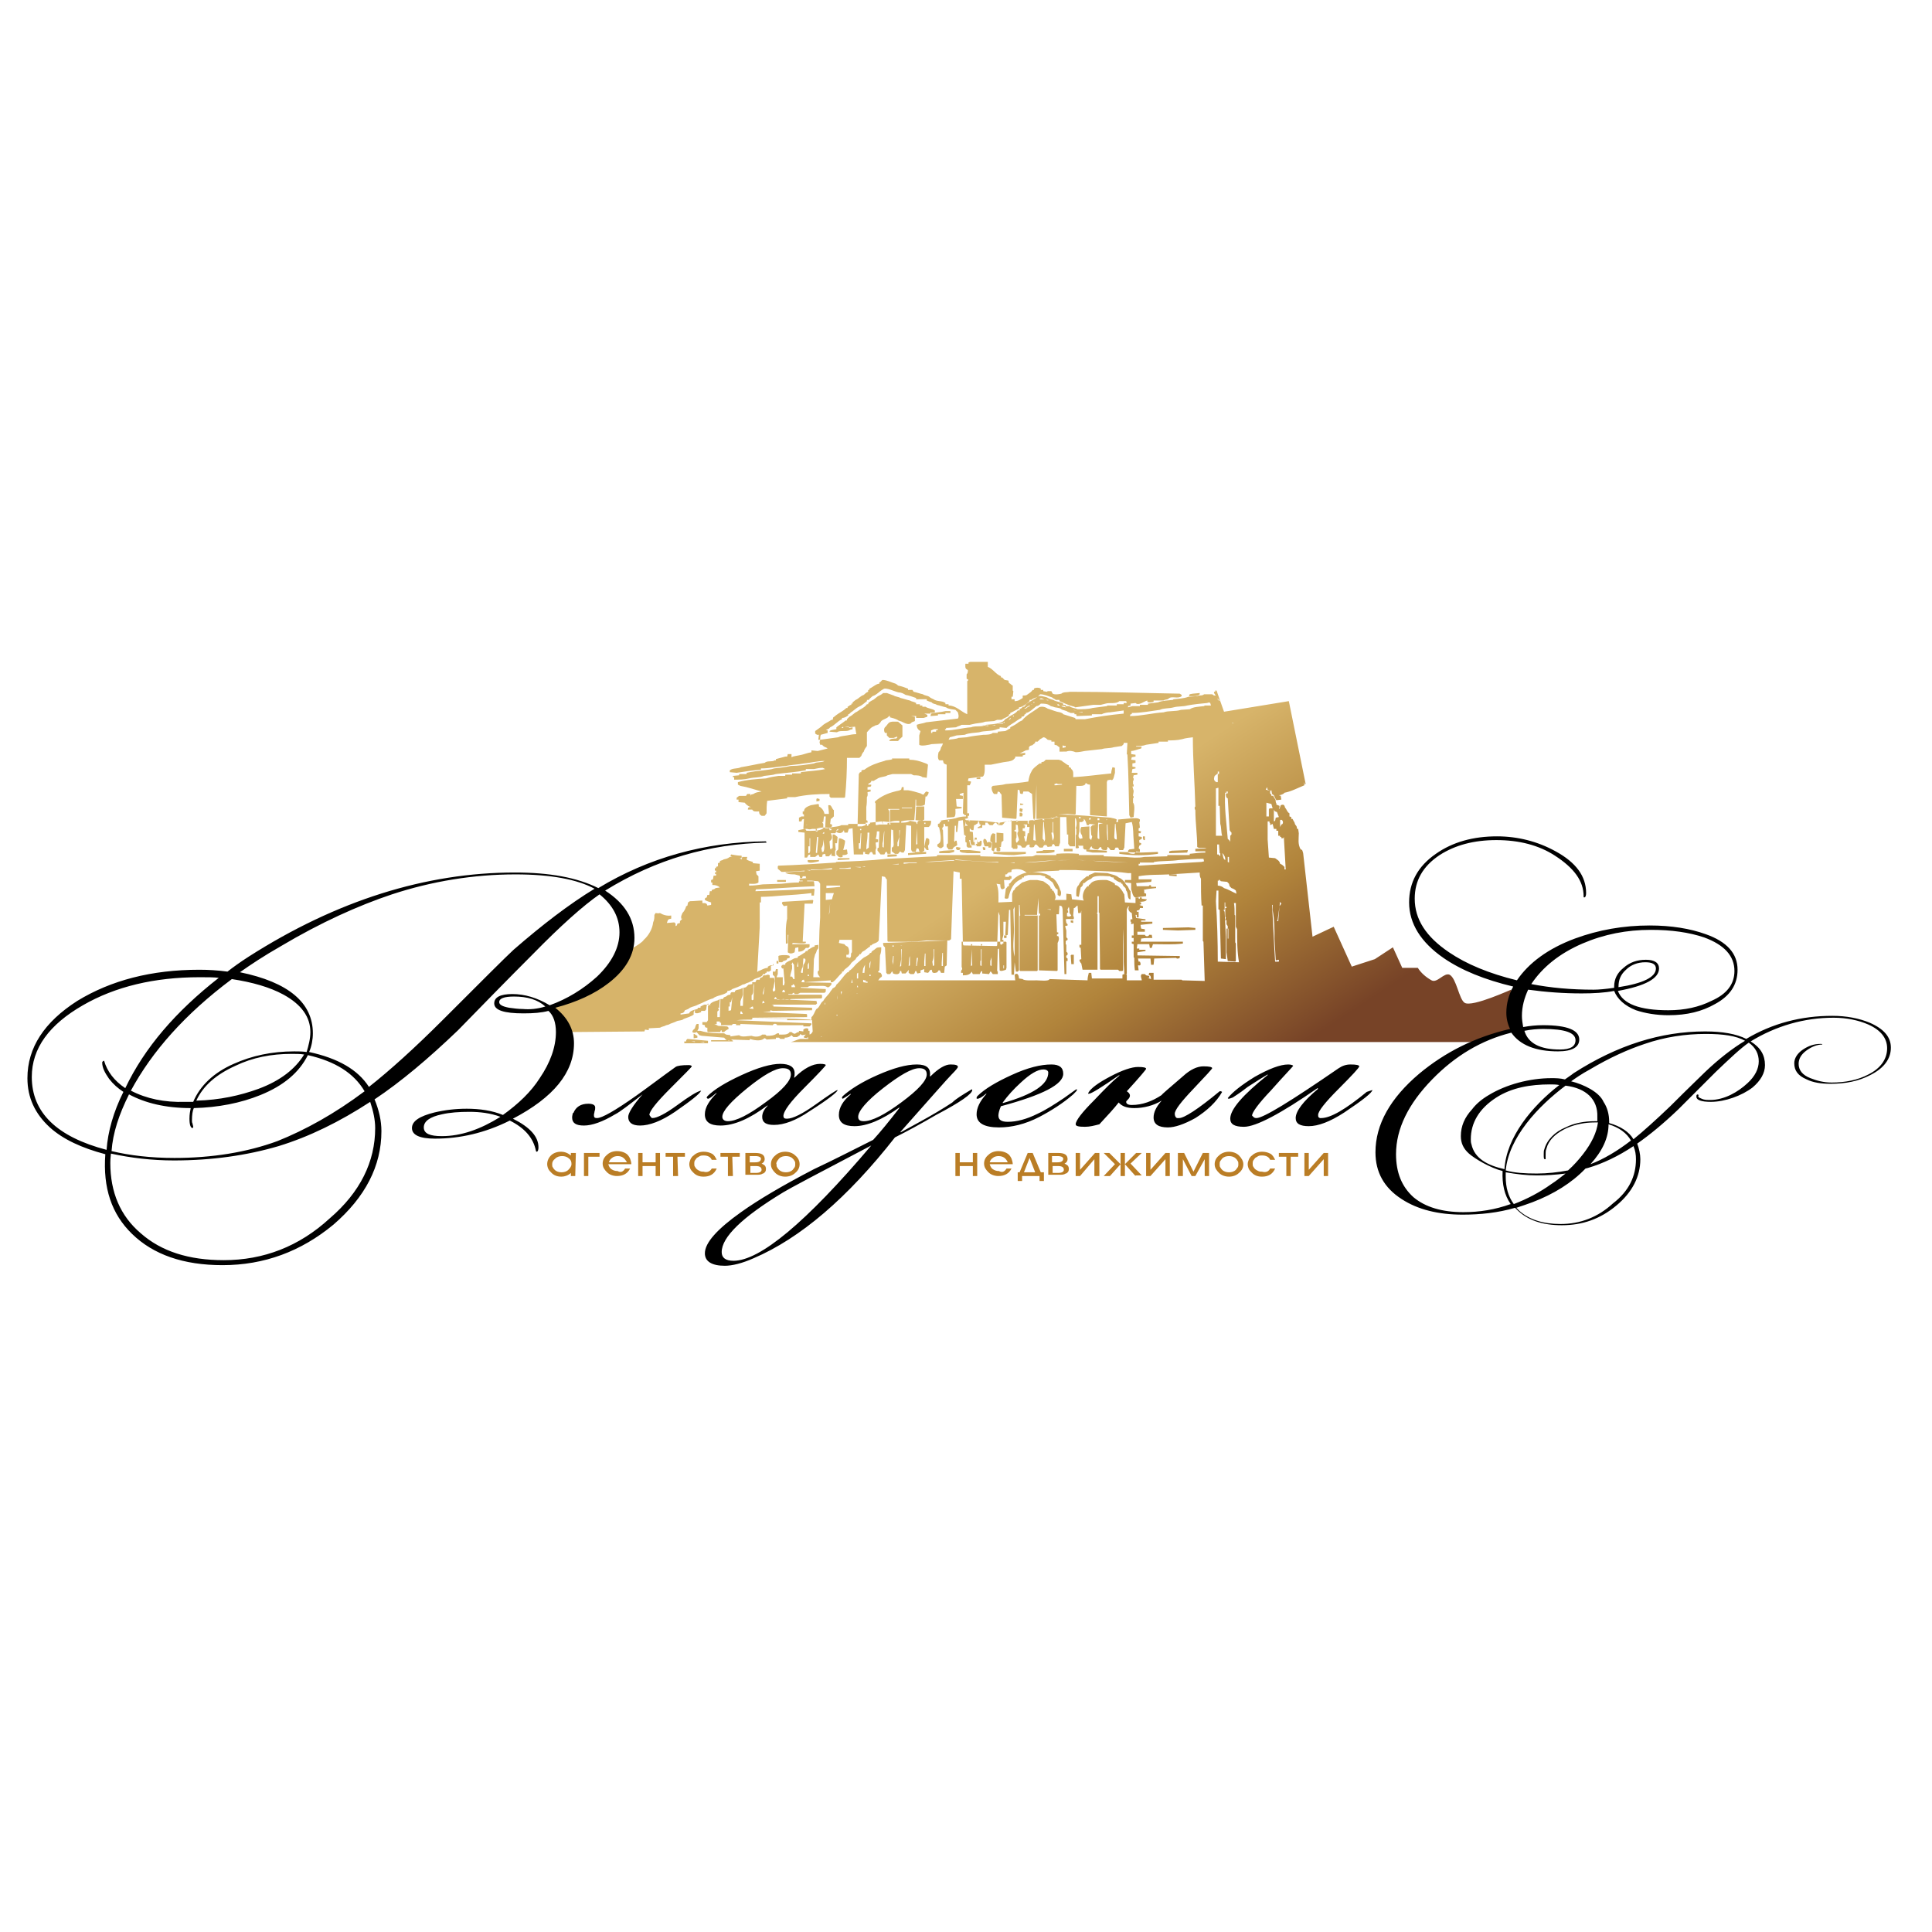 <?xml version="1.0" encoding="utf-8"?>
<!-- Generator: Adobe Illustrator 23.0.3, SVG Export Plug-In . SVG Version: 6.00 Build 0)  -->
<svg version="1.1" id="Слой_1" xmlns="http://www.w3.org/2000/svg" xmlns:xlink="http://www.w3.org/1999/xlink" x="0px" y="0px"
	 viewBox="0 0 310 310" style="enable-background:new 0 0 310 310;" xml:space="preserve">
<style type="text/css">
	.st0{clip-path:url(#SVGID_2_);}
	.st1{fill-rule:evenodd;clip-rule:evenodd;fill:url(#SVGID_3_);}
	.st2{fill-rule:evenodd;clip-rule:evenodd;}
	.st3{fill-rule:evenodd;clip-rule:evenodd;fill:#BA7D25;}
</style>
<g>
	<defs>
		<rect id="SVGID_1_" x="-28" y="106.2" width="360" height="96.9"/>
	</defs>
	<clipPath id="SVGID_2_">
		<use xlink:href="#SVGID_1_"  style="overflow:visible;"/>
	</clipPath>
	<g class="st0">
		
			<linearGradient id="SVGID_3_" gradientUnits="userSpaceOnUse" x1="181.954" y1="125.046" x2="143.377" y2="183.767" gradientTransform="matrix(1 0 0 -1 0 310.337)">
			<stop  offset="0" style="stop-color:#774327"/>
			<stop  offset="0.35" style="stop-color:#B1843B"/>
			<stop  offset="0.7" style="stop-color:#D7B46A"/>
			<stop  offset="1" style="stop-color:#D7B46A"/>
		</linearGradient>
		<path class="st1" d="M191.4,111.3c-0.4,0.1-0.6,0-0.6,0.4c0.5,0,1.3,0.1,1.7-0.3v-0.2L191.4,111.3L191.4,111.3z M112.3,167.2h0.7
			v0.1L112.3,167.2L112.3,167.2z M110.9,167.1h0.6v0.1L110.9,167.1L110.9,167.1L110.9,167.1z M110.1,166.9v0.2h-0.3v0.3l3.4,0v0h0.4
			V167l-3.3-0.3L110.1,166.9L110.1,166.9z M151.1,154.5l0.1-1.6h0.1v2.1h-0.2V154.5L151.1,154.5z M145.9,153.7l0.1-0.3v1.5l-0.2,0.1
			L145.9,153.7z M149.6,154.3c0.3-0.7,0.2-1.3,0.2-2h0.1v2.6l-0.2,0.1L149.6,154.3L149.6,154.3z M147.1,155H147l0.1-1.3h0.2
			L147.1,155z M148.3,154.3l0.1-1.3h0.1v2h-0.2L148.3,154.3L148.3,154.3z M144.6,155l-0.2,0.1l0.2-1.2v-1.6h0.1L144.6,155L144.6,155
			z M143.2,154.3l0.1-0.9h0.1l-0.1,1.4L143.2,154.3z M143.2,151.7h0.2v0.2h-0.2V151.7L143.2,151.7z M144.5,151.7
			c0.1-0.1,0.4,0.1,0.1,0C144.6,151.7,144.4,151.7,144.5,151.7z M144.6,151.2l-2.9,0.1c0,0.3,0,0.5,0.3,0.7l0.2,4.1l0.2,0.2h0.4
			c0.1-0.1,0.2-0.2,0.3-0.4h0.1l0.1,0.3c0.5,0.2,1.1,0.2,1.1-0.4h0.2l0.1,0.4h0.6c0.2-0.2,0.4-0.4,0.5-0.6v0.5l0.3,0.2h0.5
			c0.2-0.1,0.2-0.4,0.3-0.5h0.1l0.2,0.4l0.5-0.1v-0.4l0.6-0.2v0.5l0.6,0.1c0.3-0.2,0.2-0.5,0.6-0.5l0.1,0.4c0.2,0.2,0.6,0.1,0.8,0
			l0.2-0.3h0.2l0.2,0.4h0.5l0.1-1l0.3-0.2l0.1-4L144.6,151.2L144.6,151.2z M161,154.9h0.1v0.5H161V154.9z M157.3,154.2l0.1-0.1v-1.8
			h0.1v2.7l-0.2-0.1V154.2L157.3,154.2z M155.9,152.3l0.1,2.6l-0.2,0.1L155.9,152.3L155.9,152.3z M158.9,154.2l0.2-0.6l0,1.4
			l-0.2-0.1V154.2L158.9,154.2z M157.4,151.5h0.2v0.2h-0.2V151.5z M155.8,151.5h0.2v0.2h-0.2V151.5z M154.3,155.1l0.1,0.4
			c-0.2,0.2-0.2,0.4-0.2,0.6h0.3v0.4c0.6,0,1.2-0.1,1.4-0.6l0.2,0.4h1.1l0.2-0.4l0.2-0.1v0.4l1.1,0.1l0.2-0.4h0.1
			c0.1,0.1,0.2,0.3,0.3,0.4h0.8v-0.4l-0.1-0.1l0.1-3.5l0.2-0.1l0.1,3.5c0.2,0.2,0.7,0,1-0.1l0.1-0.3v-4.1l-0.1-0.1h-7.1V155.1
			L154.3,155.1z M171.8,153.3l0.1,1.4h0.4v-1.5h-0.4L171.8,153.3z M124.9,153.4c0,0.3,0,0.7,0.1,1h0.5l0.2-0.2
			c0.3-0.1,0.6-0.1,0.6-0.4l0.4-0.1v-0.3C126.6,153.2,125.1,153.2,124.9,153.4L124.9,153.4z M124.6,154.2h0.3v0.4h-0.3V154.2z
			 M161.1,150.5h0.4v-0.4h-0.4V150.5z M186.6,148.9v0.3l2.4,0.1l2.8-0.1v-0.3l-1.1-0.1L186.6,148.9L186.6,148.9z M129,144.5
			l-3.4,0.2c-0.3,0.2,0,0.5,0.2,0.7l0.5-0.1v2.1c-0.3,1.3-0.2,2.7-0.2,4h0.2l0.1-0.1V150h0.1l-0.1,2.8c0.4,0.3,0.7,0.2,1.1,0
			l0.1-0.7l0.5-0.1v0.7c0.6,0,0.9-0.2,1.2-0.6h0.4l0.2-0.2v-0.4l-2.8,0l0.1-0.2c0.4,0,1.8,0.2,2.1,0v-0.2h-0.5l0.3-6.1h1.3l0.1-0.5
			l-0.1-0.1L129,144.5L129,144.5z M181.5,148.3v-0.4h3.4v0.3l-1.9,0.2l0.1,0.6l0.6,0.1v0.4h-1.2v0.5h1.2c0.1,0.3,0.6,0.3,0.7,0h0.4
			l0.1,0.5c-0.6,0-1.2,0-1.8,0.1c0,0.2,0,0.3-0.1,0.5l6.8,0v0.3c-1.6,0.2-3.2,0.1-4.8,0.1l-0.2,0.6h-0.3l-0.1-0.6h-1.9l-0.1,0.7h0.4
			v0.2h1v0.2l-1.3,0.2v0.5l6.8,0.1v0.3c-0.2,0.1-0.4,0.2-0.6,0l-3.5,0.1l-0.1,1h-0.4l-0.1-1h-2l0.1,0.5h0.2c0.1,0.2,0.2,0.5,0,0.6
			h-0.3l0.1,0.8h-0.6c-0.1-0.7-0.1-1.3-0.1-2l-0.1-0.1v-2.1l-0.3-0.1v-0.3h0.3v-0.6h-0.3v-0.4h0.3v-1.9L181.5,148.3z M171.8,147.7
			v0.3l0.4,0.1v-0.4h-0.3L171.8,147.7L171.8,147.7z M164.8,140c-1.1,0.2-2.1,0.8-2.7,1.7l-0.2,0.1v0.4h-0.2
			c-0.1,0.2-0.2,0.3-0.3,0.4l-0.2,1.5c0.1,0.1,0.2,0.1,0.3,0.1c0.1,0,0.2,0,0.3-0.1c0.3-1.3,0.7-2.5,2.2-3.1v-0.2h0.3v-0.2l0.7-0.2
			h1.9c0.3,0.1,0.6,0.2,0.8,0.2v0.2c0.5,0.2,0.8,0.5,1.2,0.8c0.2,0.3,0.4,1.1,0.8,1.1v0.9c0.2,0.1,0.2,0.2,0.4,0.2
			c0.2-0.2,0.2-0.8,0-1c-0.1-0.5-0.8-2-1.5-2v-0.2c-0.3-0.1-0.5-0.3-0.9-0.4C166.9,140,165.7,139.8,164.8,140L164.8,140z
			 M124.7,141.5h1.4v-0.3h-1.4V141.5z M187.6,140.5l1.2,0.1v-0.3h-1.2V140.5L187.6,140.5z M175.7,140c-0.3,0.1-0.6,0.3-1,0.4v0.2
			h-0.3c-0.5,0.4-1.1,0.8-1.3,1.4c-0.5,0.4-0.4,1.2-0.4,1.8l0.4,0.1c0.1-0.5,0.2-1,0.3-1.5c0.3-0.2,0.4-0.4,0.4-0.7h0.2
			c0.3-0.3,0.6-0.5,1.1-0.7c0.4-0.7,2.3-0.4,3-0.4c0.2,0.2,0.4,0.2,0.6,0.2v0.2c0.3,0.2,0.8,0.6,1.2,0.6v0.2h0.2
			c0,0.3,0.3,0.5,0.5,0.7l0.1,0.4c0.4,0.4,0.1,1.4,0.7,1.4v-1.3c-0.2-0.2-0.3-0.5-0.4-0.7c-0.1-0.2-0.3-0.3-0.4-0.5
			c-0.2-0.4-0.6-0.8-1.1-1c-0.4-0.4-1.2-0.5-1.8-0.7L175.7,140L175.7,140z M129.6,138.3c0.4,0.3,1.3,0,1.8-0.1v-0.2h-1.8V138.3
			L129.6,138.3z M134.4,137.8v0.2l1.9-0.1v-0.2h-1.8L134.4,137.8L134.4,137.8z M142.4,137.5l1.5-0.1v-0.3h-1.5V137.5L142.4,137.5z
			 M159.4,137c1.1,0.1,2.2,0.2,3.3,0.2l1.9-0.2v-0.3h-5.2V137z M146.8,136.8l-1.1,0.1v0.3l2.9-0.2v-0.3h-1.7L146.8,136.8
			L146.8,136.8z M179.6,137c2.1,0.3,4.1,0.3,6.2,0v-0.3l-2.7,0.1l-3.5-0.1V137L179.6,137z M134.5,136.3l-0.3,0.3v0.5
			c0.3,0.3,0.4,0.6,1,0.4v-0.3c0.3,0,0.6,0,0.8-0.2l-0.1-0.7l-0.6,0.1c0.1-0.5,0.3-1,0.3-1.5c-0.3-0.2-0.6-0.4-1-0.4L134.5,136.3
			L134.5,136.3z M167.3,136.5l-1,0.1v0.3c0.9,0,2,0.1,2.9-0.2v-0.3h-1.8L167.3,136.5L167.3,136.5z M188,136.5l-0.4,0.1v0.3l2.9-0.1
			l0.1-0.4L188,136.5L188,136.5z M174.3,136.6l1,0.2h2.3v-0.3l-3.3-0.2L174.3,136.6L174.3,136.6z M154,136.6
			c0.3,0.3,0.8,0.2,1.2,0.3h2.1v-0.3l-1.7-0.2H154V136.6z M151.4,136.5l-0.7,0.1v0.3h1.6l0.8-0.2v-0.3L151.4,136.5z M170.7,136.6
			h1.4v-0.4h-1.4V136.6z M153.4,136l0.1-0.1l0.6,0.1c0,0.2,0,0.2-0.2,0.4h-0.3l-0.2-0.2V136z M157.7,136.2l0.1,0.2h0.3V136l-0.4-0.1
			V136.2z M148.5,134.9l-0.2,1l0.4,0.5h0.3l-0.1-0.7c0.3-0.3,0.2-0.7,0.2-1l-0.2-0.2h-0.3L148.5,134.9z M129.9,136.7v0.2h-0.2v-1.1
			h0.2v-1.3h0.1v2.1L129.9,136.7L129.9,136.7z M131.8,136.1c0.3-0.4,0.3-0.9,0.3-1.4c0.1,0.6,0.3,1.5,0,2h-0.2L131.8,136.1
			L131.8,136.1z M138.1,136v0.2h-0.3v-0.9h0.2l0.1-1.6h0.1L138.1,136z M144.2,135.8h-0.2v-0.6c0.1-0.3,0.2-0.6,0.3-0.9v-1.1h0.1
			L144.2,135.8L144.2,135.8z M141.8,135.8l0,0.2l-0.2-0.1v-0.6c0.2-0.6,0.1-1.3,0.3-2L141.8,135.8z M147.1,135.5H147l0.1-2.6
			l0.1,2.5L147.1,135.5z M131.2,135.7l-0.1,1.2l-0.2-0.1l0.2-2.5h0.2L131.2,135.7L131.2,135.7z M139.2,134v-0.4h0.3l-0.1,2.4
			c-0.1,0.1-0.3,0.2-0.4,0.3C139,135.5,139.2,134.7,139.2,134z M132.1,133.6l0.1-0.1l0.1,0.2l-0.3,0.1L132.1,133.6L132.1,133.6z
			 M138,133h0.2v0.2H138V133z M141.1,132.3l-0.5,0.1l-0.1-0.1v-3.4l-0.1-0.1v-0.2c0.9-0.8,2-1.3,3.2-1.6c0.3-0.1,0.7-0.1,1-0.3
			l0.1-0.4h0.3v0.5h0.7c0.7,0.1,1.3,0.3,2,0.5c0.2,0.1,0.3,0.2,0.5,0.2c0.1-0.2,0.3-0.4,0.4-0.5l0.4,0.1c0,0.3-0.1,0.4-0.3,0.7h-0.2
			l-0.1,1.3c-0.3,0.3-0.9,0.2-1.4,0.2v-1h-0.1c0,1.1-0.1,2.2-0.2,3.3c-0.7,0-1.4,0-2.1,0.2v0.2c0.4,0,1.1,0,1.4-0.3l1,0.2l0.1,0.3
			h0.1v-0.3l0.2-0.2h2c0,0.4,0,0.7-0.4,1h-0.7v3.8c-0.2,0.2-0.6,0.3-0.8,0.1l-0.1-0.4l-0.3-0.1l-0.2,0.6c-0.5,0-0.6,0-0.7-0.4v-3.8
			l-0.8-0.1l-0.2,4l-0.2,0.4h-0.3c-0.4-0.3-0.3-0.1-0.6,0.2h-0.5l-0.5-0.4V136l0.2-0.1l0.1-0.3l-0.1-2.4l-0.3-0.1l-0.1,3.9h-0.5
			l-0.1-0.3h-0.2l-0.2,0.4h-0.6c-0.2-0.2-0.3-0.4-0.5-0.6v-0.4l0.2-0.1l0.1-2.6h-0.4l0-0.3c0,0.5,0,1-0.2,1.5l0.4,0.1v0.4l-0.4,0.1
			l0.1,0.9c-0.2,0.3-0.1,0.7-0.1,1h-0.4l-0.2-0.4c-0.4,0-0.3,0.2-0.5,0.4l-0.6-0.1v-0.3h-0.3v0.4H137l-0.2-4.2l-0.6,0.1l-0.2,0.6
			h-0.5l-0.1-0.4c-0.2,0.5-0.7,0.6-1.2,0.3v-0.2l0.3-0.1v-0.2c-0.5,0.2-0.2,0.5-0.5,0.7h-0.7c0.3,0.6,0.3,0.9-0.2,1.3l0.1,1.2
			l0.2,0.1l0-0.2h0.2v-2.2h0.3l0.5,0.4l-0.1,1H134l0.1,1.1l-0.1,0.1v0.9l-0.6-0.1v-0.4c-0.1,0.2-0.3,0.4-0.4,0.5h-0.5l-0.1-0.4
			l-0.4,0.1l-0.1,0.4h-0.4l-0.2-0.4l-0.5,0.4H130v-0.4l-0.3,0.1l-0.2,0.4h-0.4v-4l-1-0.1v-0.3c0.5-0.1,0.9-0.2,1.4-0.2
			c0.3,0.1,0.5,0.1,0.8,0h0.6v0.4h0.3l-0.2-0.4c0.6-0.3,1.4-0.2,2.1-0.2v0.4h0.3v-0.2h-0.2v-0.2c0.6-0.2,1.3-0.1,1.8-0.4h1.1v-0.2h3
			v0.3h0.2l0.1-0.3h0.2v-0.2l1.9-0.2l0.2,0.6l-0.1-0.6l1.1,0.1v0.4h0.2l-0.1-0.4c0.5-0.2,1-0.2,1.5-0.2V132h-1.5v-2.1h1.5v-0.1h-1.8
			l0.2,0.4v1.8l-0.3,0.1v0.2L141.1,132.3L141.1,132.3z M148.3,132v0.2h0.2V132H148.3z M146.3,129.6h-1.6v0.1h1.7L146.3,129.6z
			 M160.6,135.9l0.1-0.8l0.3-0.2v-1.2l-1.1-0.1v1.6h-0.2v-1.4l-0.4-0.1c-0.4,0.3-0.4,0.8-0.4,1.3l0.3,0.2l-0.1,1.2
			c0.2,0.1,0.2,0.2,0.4,0.2l0.1-0.5l0.3-0.1v0.5c0.1,0.1,0.2,0.1,0.3,0.1c0.1,0,0.2,0,0.3-0.1V136l-0.2-0.1L160.6,135.9L160.6,135.9
			z M158.6,135.1c0.8,0,0.5,0.4,0.4,0.9h-0.4v-0.2H158c-0.1-0.3-0.4-0.9-0.1-1.2c0.4,0,0.4,0.3,0.5,0.6L158.6,135.1z M156.4,135.5
			l0.3,0.1v0.2h0.6c0.3-0.2,0.2-0.6,0.2-0.9h-0.2c-0.4,0.7-0.6-0.2-0.6-0.5h-0.3V135.5L156.4,135.5z M183.4,134.5l0.1,0.3h0.2v-0.6
			h-0.3V134.5z M129.3,132.4c0,0,0.1,0,0.1,0C129.7,132.5,129.4,132.3,129.3,132.4z M130.1,129.2c-0.5,0.2-1.1,0.4-1.1,1h-0.2v0.4
			l0.2,0.1L129,131h-0.4l-0.4,0.2v0.6h0.4l0.1-0.3l0.3-0.1l-0.1,1.6h0.3l0.2,0.3c0.8,0,2.1,0.1,2.7-0.4v-0.7l-0.2-0.3h0.2l0.1-0.9
			h0.3l-0.1,1.9c0.5,0,0.7,0,1.1-0.3v-0.3l-0.3-0.1l0.1-0.8c0.3-0.1,0.3-0.3,0.5-0.4V130c-0.3-0.2-0.3-0.6-0.6-0.8h-0.3
			c0,0.5,0.1,0.9,0.1,1.4h-0.7c-0.1-0.4-0.3-0.9-0.9-1.2v-0.3l-0.1-0.1L130.1,129.2L130.1,129.2z M163.6,131h0.4l0.1-0.4l-0.2-0.2
			h-0.3V131z M147,129.5l-0.1,2.1l1.1,0.1l0.3-0.2v-2.1h-1.2L147,129.5L147,129.5z M163.6,129.8v0.4l0.4,0.1l0.1-0.5l-0.4-0.1
			L163.6,129.8z M116.8,166.9h0.2l0,0.1L116.8,166.9L116.8,166.9z M129.5,166.5l0.1-0.1l0.1,0.2L129.5,166.5L129.5,166.5z
			 M131.7,166.3c0.1-0.1,0.4,0.1,0.1,0C131.8,166.4,131.7,166.3,131.7,166.3z M134.2,162.9l0.1-0.1l0.1,0.1l-0.1,0.1L134.2,162.9z
			 M118.8,162.3h0.2l0.2,0.4h-0.4V162.3L118.8,162.3z M131.4,161.9l0.1,0.4L131.4,161.9z M122,161.8l-0.3,0.1L122,161.8z
			 M115.4,161.7l0.1-1.4h0.1l-0.1,2.9h-0.4v-0.9c0.3-0.2,0.3-0.3,0.1-0.6L115.4,161.7z M120.4,161.7c0.2-0.1,0.2-0.2,0.4-0.2
			l0.1,0.4l-0.7-0.1L120.4,161.7L120.4,161.7z M133.6,160.9l-0.1,0.7L133.6,160.9z M117.3,162.1l-0.4,0.1v-0.7h0.2v-0.7h0.2l0.2-0.8
			L117.3,162.1L117.3,162.1z M132.3,161.1l0.1-0.3l0,0.4L132.3,161.1z M122.4,160.6h0.1l0.2,0.3l-0.4,0.1L122.4,160.6L122.4,160.6z
			 M118.8,160.7c0.1-0.4,0.3-0.7,0.4-1.1v-1h0.1l-0.1,2.8h-0.4L118.8,160.7L118.8,160.7z M134.3,160.1l0.1-0.4l-0.1,0.7V160.1z
			 M120.9,160.4l-0.2,0.1l-0.1-0.1v-0.7c0.5-0.4,0.1-1.3,0.4-1.9L120.9,160.4L120.9,160.4z M135,159.6l-0.1-0.5h0.2L135,159.6
			L135,159.6z M122.4,159.3l0.3-1l-0.2,1.3l-0.1-0.1L122.4,159.3L122.4,159.3z M137.4,159.4c0.1-0.1,0.4,0.1,0.1,0
			C137.5,159.4,137.3,159.4,137.4,159.4z M125.6,158.9l0.2-0.1l0.2,0.4h-0.5L125.6,158.9L125.6,158.9z M137.6,158.1l0.1,0.3h-0.2
			L137.6,158.1L137.6,158.1z M127.2,158.1l0-0.2c0.3,0.1,0.3,0.2,0.4,0.5H127v-0.3H127.2z M136.7,157.1l0.1,0.6h-0.2L136.7,157.1
			L136.7,157.1z M138.7,157.3h0.2v0.2h0.3v0.2l-0.7-0.1l0-0.4L138.7,157.3L138.7,157.3z M137.5,156.3l0.1-0.2h0.1v0.9h-0.2V156.3z
			 M139.5,156.4h0.2v0.2h-0.2V156.4L139.5,156.4z M129.6,156.4h0.2v0.2h-0.2V156.4L129.6,156.4z M138.5,155.4l0.3-0.6l-0.1,1.3h-0.3
			L138.5,155.4L138.5,155.4z M139.5,154.6l0.2-0.4l-0.1,1.1h-0.1V154.6z M129.6,154.8l0.2-0.4v1l-0.2,0.1V154.8L129.6,154.8z
			 M128,154.3l0.1,0.8h-0.2L128,154.3L128,154.3z M126.9,154.8c0.2-0.1,0.2-0.2,0.2-0.4l0.3,0.4l0.1,2.3h-0.2l-0.2-0.4h-0.3
			c0-0.4,0.2-0.8,0.3-1.3v-0.6L126.9,154.8L126.9,154.8z M128.9,154.8l-0.1,1.3h-0.2l-0.1-0.1c0.1-0.2,0.1-0.6,0.3-0.8l0.1-1.4
			C129.5,153.7,129.2,154.5,128.9,154.8z M134.6,151.3l0.1-0.5h2v2c-0.3,0.2,0,0.6-0.3,0.9h-0.2l-0.1-0.1h-0.3v-0.4h0.3
			c0.3-0.2,0.1-1.2-0.1-1.3c-0.2-0.1-0.4-0.2-0.5-0.4L134.6,151.3L134.6,151.3L134.6,151.3z M197,149h0.1v1.6H197V149L197,149z
			 M205,147.6l0.4-2.9l0.2,0.3l-0.3,0.4l-0.2,2.4l-0.2,0L205,147.6L205,147.6z M196.8,148.3l0-0.7l-0.2,0.1l0.1-0.5l-0.1-0.1v-1.4
			h0.2v-0.2h-0.2v-0.7h-0.1v1.2h-0.2l0.2,0.3l0.2,4v3.6l-0.8-0.1l-0.2-7.8l-0.2-0.1v-3h-0.3l-0.1,1.7c0.2,3.2,0.3,6.4,0.3,9.7
			l3.4,0.1c-0.3-1.8-0.3-3.5-0.3-5.3l-0.2-0.4v-3.8H198c0.1,0.6,0.1,1.2,0.1,1.9l0.1,0.1v4.3l0.1,0.2v2.8l-0.1,0.1l-1.2-0.1
			l-0.2-1.4v-3.8h0.2v-0.4L196.8,148.3z M204.2,146v-0.8h-0.1c0.2,3,0.3,6.1,0.5,9.1h0.6v-0.3l-0.5,0.1l-0.2-3.5
			C204.5,149.1,204.5,147.6,204.2,146L204.2,146z M133.1,146.4l-0.1,0.4l0.2-1.9L133.1,146.4L133.1,146.4z M168,145.9h0.6v0.1
			L168,145.9L168,145.9z M162.6,145.9l0.2-0.4c0,2.7,0,5.3,0,8c-0.4-1.4-0.1-3-0.1-4.4L162.6,145.9z M133.6,143.9l-0.1,0.4l-1,0.1
			v-1.1h1.3L133.6,143.9L133.6,143.9z M133.8,142.4l-1.2,0.1v-0.4h2.2v0.2L133.8,142.4L133.8,142.4z M130.2,141.3l1.1,0.1
			c0.1,0.1,0.2,0.2,0.3,0.4v5.4c-0.2,2.8-0.2,5.7-0.2,8.5l-0.2,0.2c0,0.2,0,0.3,0.1,0.5c0.1,0.2,0.2,0.3,0.3,0.4h-1.1l0.1-2.9
			l0.2-0.8c0.2-0.2,0.2-0.5,0.3-0.7c0.3-0.2,0.2-0.5,0.2-0.8l-0.6,0.1v0.2c-0.4,0-0.7,0.4-1.1,0.5v0.2h-0.3l-0.1,0.2
			c-0.4,0.2-0.7,0.5-1.2,0.7v0.2c-0.7,0-0.8,0.3-1.4,0.5c-0.2,0.1-0.4,0.2-0.6,0.4v0.2h-0.4c-0.3,0.2-0.3,0.3-0.1,0.6h0.2l0.2,2.3
			l-0.1,0.4h-0.2v-1.3h-1l0.2-0.5v-0.8h-0.3l-0.1,0.4H124v0.5l0.3,0.3l0.1,2.2c-0.1,0.1-0.2,0.2-0.3,0.2c-0.2-0.2-0.1-0.4,0-0.6
			l0.2-1.1l-0.1-0.5h-0.7v-0.4c-0.1-0.1-0.2-0.1-0.3-0.1s-0.2,0-0.3,0.1h-0.4l-0.2,0.3c-0.3,0.1-0.4,0.1-0.4,0.4h-0.5l-0.2,0.4h-0.5
			v0.3l-0.6,0.1l-0.4,0.4l-0.7,0.2c-0.4,0.3-1.1,0.1-1.1,0.6h-0.5c-0.2,0.1-0.2,0.2-0.2,0.4c-0.3,0-0.5,0.1-0.7,0.3
			c-0.3,0.1-0.4,0.1-0.5,0.4c-0.4,0-0.6,0-0.8,0.2c-0.4,0.1-1.1,0.3-1.3,0.7H113l-0.6,0.3v0.2H112l-0.1,0.2
			c-0.4,0.1-1.3,0.3-1.3,0.7l-1.4,0.2v-0.2c0.4,0,0.6-0.2,0.7-0.5c0.3-0.1,0.6-0.2,0.8-0.4c0.4-0.2,1-0.3,1.3-0.5
			c0.8-0.3,1.6-0.8,2.4-1c0.6-0.5,1.7-0.5,2.3-1v-0.2c0.3,0,0.6-0.1,0.8-0.3c0.5-0.2,1.2-0.4,1.6-0.7l0.4-0.1
			c0.3-0.2,0.6-0.2,0.9-0.4c0.2-0.1,0.4-0.1,0.5-0.3c0.4-0.3,1.5-0.4,1.5-0.9h0.4v-0.2h0.2v-0.2h0.4l0.3-0.2V155l0.4-0.1v-0.2H124
			v0.2h-0.4l-0.4,0.2v0.2c-0.4,0-0.8,0.2-1.2,0.4c-0.2,0.1-0.4,0.1-0.5,0.3l0.4-7.2v-4h0.2v-0.9c1.1,0,2.3-0.1,3.4-0.2
			c1.6-0.1,3.1-0.2,4.7-0.4v0.4h0.4l0.1-1l-0.1-0.1c-3.1,0.2-6.2,0.3-9.4,0.4l0.1-0.3c3.2-0.1,6.3-0.4,9.4-0.5l-0.1-0.8h-1.1v-0.1
			L130.2,141.3z M195.6,141.1l0.3,0.3l1,0.1l0.3,0.3l0.1,0.4l0.3,0.3c0.3,0.1,0.5,0.2,0.7,0.4l0.1,0.5c-0.7-0.3-1.3-0.7-2-0.9
			c-0.2-0.2-0.6-0.4-1-0.4v-0.8H195.6z M209.1,136.9l1.5,13.4l3.4-1.6l2.9,6.4l3.7-1.2l2.9-1.9l1.5,3.3h2.5c0.5,0.8,1.3,1.5,2.2,2
			c0.9,0.5,2-1.3,2.9-0.9c1.1,0.6,1.5,3.9,2.4,4.5c1.2,0.8,7.8-2.3,7.5-2.1c0,1.6,1.4,4.3,0.8,6.4c-2.4,0.8-2.8,0.5-6.2,2H126.9
			c0.5-0.1,1-0.4,1.5-0.5h1.3v-0.1l-0.7-0.1v-0.2l0.3-0.3l-0.6,0.1l-0.3-0.2c0,0.3-0.3,0.3-0.5,0.5h-0.6l-0.3-0.3
			c-0.3,0.3-0.6,0.4-1.1,0.4v0.2h-0.7l-0.2-0.2h-0.5v0.2l-1.5,0.1c-0.2-0.2-0.3-0.3-0.5-0.1c-0.5,0.4-1.6,0.2-2.2,0v0.2l-3-0.1
			l0.3,0.2v0.1h-3.5v-0.2h2.5c-0.2-0.1-0.3-0.3-0.4-0.4c-1.2-0.1-2.4-0.2-3.6-0.3l-0.4-0.1c-0.1-0.2-0.3-0.3-0.4-0.5
			c-0.2,0.1-0.5,0.2-0.7,0c0-0.3,0.2-0.4,0.4-0.6c0.1-0.3,0.1-0.5,0.3-0.7h0.3v0.7l-0.2,0.4h0.5c1.3,0.4,2.5,0.4,3.8,0.4l0.3,0.2
			l0.7,0.1v0.2l1.4-0.2c0.4,0.4,1.5,0.1,2,0.1c0.5,0.2,1.3,0.2,1.7-0.2h0.5l0.2,0.2c0.6,0,1.2,0,1.7-0.4h0.3v0.2
			c0.6,0,1.4,0.1,1.7-0.4h0.3c0.7,0.6,0.6,0,1.2,0v-0.2l0.7,0.1v-0.3c0.2-0.2,0.6-0.3,0.8-0.1v0.3h0.2v0.6c0.3-0.1,0.4-0.3,0.5-0.5
			l-0.1-1.8l-0.4-0.1c-3-0.2-6.1-0.2-9.1-0.2l-0.2,0.2c-0.8,0-1.6,0-2.4,0.1l12,0.5v0.2l-0.3,0.3h-1v-0.2h-4.2
			c-0.1-0.3-0.6-0.3-0.7,0l-5.2-0.2v0.2h-0.7v-0.2h-0.5l-0.2,0.2h-1.7v-0.4h-0.2v-0.2H115v0.4l-0.4,0.1c0.3,0,0.5,0.1,0.6,0.2
			l1.5,0.1l0.2,0.2v0.2c-0.3,0.2-0.6,0.3-0.7,0.5h-0.4v-0.3l-0.2,0.1v0.2h-2l-0.1-0.1v-0.6c-0.2,0-0.3,0-0.4-0.2v-0.2l-0.4-0.1v-0.4
			h0.7l0.2-0.3v-2.3l0.1-0.1h0.4l-0.4-0.1l-0.1-0.2l-0.2,0.3l-0.1,0.7l-0.2,0.2h-0.6v0.2c-0.3,0.1-0.7,0.3-1,0.1v-0.5l-0.2,0.4v0.4
			c-0.4,0.3-1.1,0.5-1.6,0.7c-0.3,0.3-0.9,0.2-1.2,0.4c-0.4,0.2-0.9,0.3-1.2,0.5l-0.4,0.1c-0.3,0.2-0.7,0.2-1,0.4l-1.8,0.1v0.3
			l-0.6-0.1l-0.1,0.3l-11.7,0.1l-3-4.1c3.6-0.7,12.1-6.8,10.3-8c1-0.6,3.8-1.9,4.3-2.7c0.8-0.7,1.4-1.8,1.5-2.8
			c0.2-0.4,0.2-0.8,0.2-1.2c0.1-0.1,0.1-0.2,0.2-0.3c0.2,0,0.4,0.1,0.7,0c0.5,0.3,1.1,0.5,1.8,0.4v0.5c-0.6,0.1-0.5,0.2-0.7,0.7
			l1.2-0.1l0.2,0.2v0.4l0.2-0.1l0.1-0.3l0.4-0.1v-0.3l0.4-0.4l0.3,0l-0.5,0V147l0.2-0.5c0.3-0.3,0.5-0.7,0.6-1.1
			c0.1,0,0.2-0.1,0.2-0.1l0.1-0.5l0.3-0.2c0.7,0,1.3-0.1,2-0.1v0.4c0.5,0,0.7,0,0.8,0.4l0.6-0.1v-0.4c-0.3-0.1-0.7-0.2-1-0.4
			c0-0.3,0-0.3,0.3-0.4l0.1-0.4h0.3l0.1-0.6h0.3v-0.2c0.2-0.1,0.5-0.1,0.6-0.3l0.7-0.1c-0.3-0.3-0.7-0.4-1.2-0.4v-0.4h-0.2v-0.4
			l0.3-0.1l0.1-0.6h0.4v-0.3h-0.2V140h0.2v-0.3h-0.2v-0.4h0.2v-0.2l0.3-0.1v-0.5l0.3-0.1v-0.2c0.2-0.2,0.4-0.1,0.6-0.3
			c0.4-0.1,0.6-0.1,1-0.4h0.4l-0.3-0.1l0.1-0.3c0.6,0.1,1.1,0.2,1.7,0.2v0.4h-0.3l0.3,0.2l0.1-0.4h0.8l-0.1,0.4
			c0.2,0.2,0.7,0.3,1,0.4v0.2l1.1,0.1v1.1l-0.6,0.1l0.1,0.5l0.3,0.3v1c-0.4,0.3-1,0.2-1.5,0.2v0.3c0.8,0,1.5-0.1,2.2-0.2l3-0.1
			c0.9-0.1,1.8-0.2,2.8-0.2v-0.2h0.6v-0.1h-0.5V141l1.1-0.1l-0.1-0.1v-0.2h-0.5l-0.1,0.3h-0.3l-0.1-0.4l-0.8-0.2
			c-0.4,0-1.2,0-1.5-0.3V140c1-0.1,2.1-0.2,3.1-0.2v-0.1c-1.2,0.1-2.5,0.2-3.7,0.2l-0.6-0.5V139l0.1-0.1c3.1-0.1,6.2-0.3,9.2-0.5
			l0.1-0.1c2.7-0.1,5.4-0.2,8.1-0.5c2.7-0.1,5.3-0.3,8-0.4l0.1-0.2h6.9v0.2l4.2,0.1l4.2-0.1l0.5-0.2h3.3v-0.2c1.2-0.1,2.4-0.1,3.6,0
			v0.2h4v0.2l3.5,0.1c1,0.1,2,0.2,3,0l3.7-0.1v-0.2h3.6v-0.2c0.9-0.1,1.7-0.2,2.5-0.2v-0.2h-1.6v-0.4l1.8-0.1
			c-0.5-0.2-1.2,0.1-1.5-0.2c0-2-0.3-3.9-0.3-5.9c-0.1-0.2-0.2-0.4,0-0.6c-0.1-3.7-0.4-7.4-0.4-11.1c-0.6,0.1-1.1,0.1-1.7,0.3
			c-0.8,0.2-1.6,0.2-2.3,0.2v0.2h-1.5v0.2l-2,0.3c-0.5,0.2-1,0.2-1.6,0.2v0.1h0.9l-0.1,0.3c-0.5,0.1-1.1,0.4-1.6,0.4v0.5l0.7,0.1
			v0.3l-0.6,0.1l-0.1,0.4l0.7,0.1v0.4l-0.5,0.1v0.5l0.5,0.1v0.2l-0.5,0.1l-0.1,0.6h0.9v0.3l-0.6,0.1l-0.1,0.4l0.1,0.1v0.3l-0.1,0.1
			v0.5l0.1,0.1v0.3h-0.2l0.2,0.7c0,0.3-0.1,0.5-0.1,0.8l0.1,0.1v0.2l-0.1,0.1v0.7c0.4,0.4,0.1,1.9,0.1,2.3l-0.5,0.1l-0.2-0.4
			c-0.1-3.2-0.1-6.4-0.3-9.7l-0.1-0.1l0.1-1.8h-0.6v0.2l-0.3,0.3l-1.3,0.2c-0.6,0.2-1.3,0.1-1.9,0.3c-0.9,0.1-1.8,0.2-2.7,0.3
			c-0.5,0.1-1,0.2-1.5,0.2c-0.5-0.2-1-0.3-1.5-0.1H170v-0.7c-0.2-0.1-0.3-0.2-0.4-0.3l-0.4-0.1V119h-0.5v-0.2l-0.6-0.1
			c-0.2-0.2-0.4-0.4-0.7-0.4c-0.1,0.1-0.3,0.2-0.5,0.3l-0.4,0.4h-0.4v0.2l-0.5,0.4c-0.2,0-0.4,0.1-0.5,0.3v0.4l-0.5,0.1l-1,0.5
			l0.9-0.1v0.3l-0.4,0.1v0.2h-1.2v0.2l-0.3,0.3c-0.4,0.3-1,0.3-1.6,0.4l-2,0.4h-1c0,0.4,0.1,1.6-0.3,1.9l-2.3,0.3l-0.1,0.4l0.5,0.1
			c0,0.2-0.1,0.4-0.2,0.6h-0.4v4.5h0.3v0.4h-0.2v0.4l-0.5,0.1l0.2,0.2l2.7,0.1c0.9,0.1,1.7,0.2,2.5,0.3l0.1,0.5l0.1-0.5
			c0.8-0.1,1.5-0.3,2.3-0.3h2.2v0.4l0.2,0.1c-0.2-0.6,0.1-0.6,0.7-0.6c1.1-0.2,2.2-0.2,3.3-0.3c0.2-0.2,0.5-0.2,0.8-0.2l-0.5-0.1v-5
			l1-0.1v-0.1h-0.7l-0.1-0.1l-0.4,0.1v0.2h0.2v5.1c-0.8,0.3-2.2,0.3-3.1,0.3l0-5.5l-0.2,5.5h-0.3l-0.2-4L165,127h-0.8l-0.1,0.4
			c-0.6,0-0.4-0.2-0.5-0.6l-0.3-0.1l-0.2,4.6l-0.1,0.1l-2.2-0.2l-0.1-3.7c-0.1-0.1-0.2-0.2-0.3-0.4l-0.3-0.1l-0.1,0.4h-0.5
			c-0.3-0.3-0.4-0.7-0.4-1.1l0.2-0.2c0.7-0.1,1.4-0.1,2.1-0.3c1.2-0.1,2.4-0.2,3.6-0.4c0.1-0.6,0.2-1.1,0.5-1.6
			c0.2-0.5,0.8-0.9,1.3-1.3h0.3v-0.2l0.4-0.1l0.3-0.3h2.1c0.2,0.1,0.5,0.1,0.6,0.3c0.4,0.2,0.6,0.5,1,0.6v0.3c0.3,0,0.3,0.1,0.4,0.3
			c0.4,0.3,0.3,0.8,0.3,1.3c2-0.1,4-0.4,6.1-0.6c0-0.3,0.1-0.7,0.2-1l0.4,0.1v0.8c-0.1,0.2-0.2,1.5-0.7,1.1l-0.5,0.1l-0.1,0.3v5.5
			l-2.7-0.2v-4.9c-0.3,0-0.5-0.1-0.7-0.3c0,0.6-0.9,0.5-1.5,0.5l-0.1,4.5l-0.1,0.1l-1.2-0.1l-1.5,0.1c2.8,0,5.6,0.3,8.4,0.5
			c0.3,0.1,0.7,0.1,1,0.3l-0.1,0.4l0.3,0v-0.4l2.2-0.2c0.4,0,1-0.1,1.3,0.2v0.3l-0.1,0.1l0.1,0.9l-0.2,0.1v0.4l0.4,0.1l-0.1,0.3
			h-0.3v0.5l0.5,0.1v0.3l-0.4,0.2v0.4l0.3,0.1v0.2l-0.3,0.2l-0.1,0.4l0.2,0.2v0.4h-0.4l-0.1-0.1l-0.4,0.4c-0.3,0-0.7,0-1-0.2v-0.3
			l0.2-0.2l0.8-0.1l-0.1-1.4c-0.1-0.9,0-1.9-0.3-2.9l-1,0.2l-0.2,3.9l-0.2,0.4h-0.6l-0.2-0.4H179l-0.2,0.4h-0.6
			c-0.2-0.2-0.2-0.4-0.5-0.5c0,0.2,0,0.4-0.2,0.5c-0.5,0-0.8,0-0.8-0.5l-0.3,0.1l-0.2,0.3c-0.5,0-0.6,0-1-0.3v-0.2l-0.2,0.1
			l-0.2,0.4h-0.8l-0.2-0.2v-0.4H173c0.1,0.2,0.2,0.3,0,0.4h-0.4v-2.1l0.1-0.1V133l-0.1-0.1c0.2-0.5,0.2-1.1,0-1.6h-0.1v4.5h-0.8
			c-0.1-0.1-0.2-0.2-0.3-0.4v-1.5h-0.2l-0.1-2.8h-1v4.1l-0.2,0.6h-0.6l-0.2-0.4l-0.1,0.1h-0.2v0.3l-0.7,0.1l-0.2-0.3h-0.3
			c-0.2,0.1-0.2,0.3-0.3,0.4h-0.5c-0.4-0.3-0.6-0.9-0.9-0.1c-0.2,0.1-0.6,0.1-0.7,0v-0.4l-0.4,0.1c-0.1,0.1-0.2,0.3-0.3,0.4h-0.5
			c-0.2-0.4-0.4-0.4-0.8-0.4c0.1,0.2,0.1,0.4,0,0.6h-0.7v-0.2h-0.2v-4.4l-0.4,0.2h-0.7c0,0.3-0.2,0.4-0.4,0.6h-0.6l-0.4-0.4
			c-0.2,0-0.4,0.2-0.5,0.4h-0.5l-0.3-0.3V132h-0.4v0.4h-0.5v0.4l-0.7,0.1v-0.2c0.3-0.1,0.4-0.1,0.5-0.4l-0.2,0l-0.1-0.4l-0.2-0.1
			l0,0.3c-0.3,0.1-0.3,0.3-0.6,0.3l-0.1,0.8h-0.3l-0.3-0.3l0,0.5l0.5,0.1l0.1,1.6h0.2c0-0.2,0.1-0.6,0.4-0.3v0.6h-0.2v0.2h-0.7
			c-0.2-0.2-0.2-0.6-0.2-0.8h-0.2l0.2,0.8l0.2,0.1v0.3h-0.6l-0.2-0.2v-0.6l-0.2-0.1v-0.8l0.1-0.1l-0.1-0.1V134h-0.2l-0.2-2.4
			l-0.7,0.1l-0.2,1.8h-0.2v-1h-0.2l-0.1,2.4l0.1,0.2l0.1-0.2h0.2l0.1,0.7c-0.1,0.1-0.3,0.2-0.5,0.3c-0.1,0.1-0.2,0.2-0.3,0.4h-0.6
			c-0.1-0.2-0.2-0.3-0.3-0.4v-0.4l0.2-0.2v-2.7h-0.4l-0.1-0.4h-0.2v0.4c-0.2,0.2-0.3,0.4-0.1,0.6l0.1,2.6c-0.4,0.4-0.5,0.4-1,0v-0.3
			l0.3-0.2c0.5-0.4,0.1-2,0-2.5l-0.2-0.2v-0.4l0.3-0.1v-0.4c0.8-0.2,1.7-0.2,2.5-0.4c0.5-0.2,1.2-0.3,1.7-0.3v-0.2h-0.2l-0.3-0.3
			l0.1-3.3l-0.6,0.2v0.2l0.5,0.1v0.5h-1.1l0.1,1.2l0.8,0.1v0.2l-1,0.1c0,0.3,0.1,1.1-0.2,1.3l-1.2,0.1v-8.5
			c-0.2-0.1-0.4-0.1-0.5-0.3l-0.1-0.4h-0.6c-0.3-0.3-0.2-0.9-0.1-1.3c0.3-0.3,0.3-0.4,0.4-0.8c0.2-0.2,0.2-0.4,0.3-0.6l-1.8,0.1
			c-0.4,0.1-1.7,0.4-2,0.1v-1.5l0.2-0.7c-0.4-0.2-0.6-0.5-0.6-1c0.5-0.2,1-0.2,1.5-0.4c1.7-0.2,3.4-0.4,5.1-0.6c0.2-0.3,0.1-0.6,0-1
			l-0.4-0.4c-0.5-0.1-1.1-0.1-1.5-0.4c-0.5-0.1-1-0.3-1.5-0.4c-0.2-0.2-0.6-0.1-0.8-0.4c-0.3-0.1-0.6-0.2-0.8-0.3v-0.2H147v-0.2
			c-0.6-0.2-1.1-0.4-1.7-0.5c-0.3-0.2-0.7-0.4-1.1-0.4c-0.6-0.1-2.1-0.9-2.5-0.5c-0.6,0.3-1,0.9-1.7,1.1c-0.2,0.2-0.5,0.4-0.6,0.6
			h-0.3v0.2c-0.4,0.3-0.8,0.7-1.3,0.9c-0.4,0.2-0.7,0.5-1.1,0.8c-0.3,0.1-0.3,0.4-0.6,0.4v0.2c-0.3,0.2-0.6,0.4-1,0.4v0.2
			c-0.7,0.3-1.2,1-1.9,1.3c-0.2,0.3-0.4,0.3-0.7,0.4l0.3,0.1v0.4l-1.1,0.3c-0.1,0.3-0.1,0.5-0.1,0.8h-0.3l0.1-0.8h-0.3l-0.3-0.2
			v-0.4c0.4-0.3,0.9-0.6,1.3-1c0.4-0.3,0.9-0.5,1.3-0.8h0.2l0.1-0.4c0.2-0.1,0.3-0.2,0.4-0.3c0.5-0.4,1.2-0.7,1.7-1.2h0.2v-0.2
			c0.3-0.1,0.3-0.3,0.6-0.3v-0.2h0.2v-0.2l0.5-0.4c0.5-0.2,0.7-0.6,1.3-0.8c0.2-0.2,0.4-0.4,0.7-0.5v-0.3h0.2v-0.2
			c0.5-0.2,1.1-0.8,1.6-0.8v-0.2c0.3-0.1,0.3-0.3,0.5-0.4c0.7,0,1.4,0.4,2.1,0.6c0.2,0.1,0.3,0.2,0.4,0.3c0.5,0.1,1.1,0.3,1.6,0.5
			v0.2h0.7l0.2,0.3c0.5,0.1,1,0.3,1.5,0.4c0.2,0.2,0.7,0.2,1,0.4c0.2,0.2,0.5,0.3,0.7,0.4c0.5,0.4,1.4,0.2,1.9,0.6v0.2h0.5v0.2
			c1.2,0,2,1,3,1.4l0-5.3l0.2-0.2l-0.3-0.2v-0.7c0.2-0.2,0.2-0.4,0.2-0.7c-0.5-0.2-0.4-0.5-0.4-1h0.5v-0.2c0.4-0.2,0.9-0.1,1.4-0.3
			h1.7v1c0.8,0.3,1.3,1.2,2.1,1.5v0.2h0.2l0.4,0.4l0.6,0.1l0.1,0.4c0.3,0.1,0.3,0.3,0.6,0.4v0.8l0.1,0.1l-0.1,0.9h-0.2v0.4l-0.2,0
			l0.7,0v0.3c0.6,0,0.8-0.2,1.3-0.5v-0.4c0.4,0,0.6,0,0.8-0.2c0.3-0.2,0.6-0.4,0.8-0.7h0.2v-0.2c0.2-0.2,0.9-0.2,1.1,0v0.2h0.4v0.2
			l0.6,0.1l0.1-0.1h0.6l0.2,0.4c0.4,0.2,1,0.1,1.4,0c0.3-0.3,1-0.2,1.4-0.3c5.9,0,11.7,0.2,17.6,0.3l0.3,0.2v0.2
			c-0.6,0.5-1.6-0.1-2.1,0.4c-0.2,0.2-0.6,0.1-0.8,0.3h-1.6v0.2c-0.3,0.1-0.7,0.2-1,0v-0.2c-0.5,0.1-1.4,0.9-1.9,0.4l-0.8,0.1v0.3
			l-0.4,0.1v0.2l0.7-0.2h1.2v-0.2h1.3v-0.2l1.6-0.2c0.7-0.3,1.6-0.3,2.4-0.4l0.1-0.1c0.8-0.1,1.6-0.1,2.4-0.4l1.4-0.1
			c0.3-0.2,0.8,0,1.1-0.3h1.3l0.3,0.2h0.3l-0.1-0.1H195l-0.2-0.3V111h0.2v-0.2h0.2l1.2,3.4l10.4-1.7l2.7,13.3h-0.3v-0.4l0.1,0.6
			c-1,0.4-2.1,1-3.2,1.2c-0.1,0.2-0.6,0.4-0.9,0.4l0.3,0.1l0.1,0.6l-0.8,0.1c-0.2-0.3-0.3-0.5-0.4-0.8l-0.3-0.2l-0.1-0.6l-0.2,0.1
			l-0.4-0.2l-0.1-0.4l-0.2,0.4l0.7,0.2v0.4l0.2,0.2v0.2h0.3l0.2,0.4c0.3,0.2,0.1,0.6,0.3,0.8v0.2l0.5,0.2v0.3l-0.1,0.1l0.1,0.1
			l0.2-0.6c0.5-0.2,0.6,0,0.7,0.4c0.3,0.3,0.3,0.7,0.7,0.9v0.5l0.3,0.1v0.3h0.2l0.2,0.4c0.2,0.2,0.1,0.4,0.3,0.6
			c0.2,0.2,0.2,0.4,0.2,0.6h0.2l0,0l0.1,0.7c0,0.9-0.2,1.7,0.3,2.6C209,136.3,209,136.6,209.1,136.9L209.1,136.9z M129.4,139.6
			L129.4,139.6l0.6,0.1v-0.1H129.4z M162.5,139.5l-0.2,0.1v0.3l-0.5,0.1l-0.3,0.3h-0.2v0.4h0.6v-0.2l0.4,0.1v0.4h-0.2v0.2h-1
			l0.1,1.3c-0.6,0.5-0.7-0.1-0.7-0.6l-0.6-0.1c0.4,1,0.3,2,0.3,3l2.2-0.1v-1.3l0.2-0.5c0.2-0.1,0.3-0.3,0.3-0.4l1.1-0.9
			c0.4-0.1,0.8-0.3,1.3-0.4h1.1l1,0.2c0.4,0.3,1.2,0.7,1.2,1.2h0.2v0.3h0.2c0.2,0.3,0.6,1.2,0.2,1.5h1.9v-1l0.8,0.1l0.1,0.8l1.9,0.2
			c-0.4-0.7,0-1.8,0.6-2.3h0.2v-0.2l0.2-0.1c0.5-0.8,1.8-0.7,2.7-0.7c0.3,0.1,0.6,0.2,0.8,0.3c0.2,0.1,0.3,0.2,0.5,0.3v0.2
			c0.5,0,1,0.7,1.2,1c0.1,0.2,0.2,0.4,0.3,0.5l0.1,1.3l1.7,0.1v-0.9h0.5v0.2h0.2v-0.2h0.3v0.2l0.8,0.1c0,0.4-0.9,0.4-1.2,0.4
			l0.3,0.1v0.3l-0.3,0.1l0.6,0.2v0.3h-0.5c0,0.3-0.2,0.4-0.5,0.4v0.2h0.3v0.9h-0.3v-0.4h-0.2l0.1,0.5l1.5,0.2v0.2h-0.7v0.2h-1.7
			v-0.4h0.3l-0.1-1c-0.5-0.2-0.7-0.7-0.4-1.1l-0.2,0.1l-0.2,0.4v10.4h-0.4c0-0.7-0.1-1.4-0.1-2.1c0-1.7,0-3.5-0.1-5.2v6.7l-0.1,0.1
			h-0.5l-0.2-0.2h-2.8l-0.1-0.1c0-3-0.1-6-0.1-9l-0.1-0.1v-2.6h-0.2v2.6l-0.1,0.1l0.1,0.2v8.9h-2.4l-0.2-1c-0.2-0.2-0.3-0.4-0.3-0.6
			l0.3-0.1l-0.1-1.8l-0.2-0.1v-0.4h0.3v-5.5l-0.1,0.4H173l-0.1-1.2c-0.3,0.1-0.3,0.4-0.6,0.4l-0.1,1.2h-0.3
			c-0.1-0.1-0.2-0.3-0.3-0.4c0-0.3,0-0.7-0.1-1l-0.2,0.4c0,0.2,0.1,0.3,0.1,0.5l-0.2,0.1v0.5c0.3,0.1,0.5,0.1,0.7-0.1h0.3
			c0.1,0.2,0.2,0.5,0,0.6c-0.4,0-0.7-0.1-1.2,0l0.1,0.6l0.2,0.2v0.2l-0.4,0.1l0.2,0.7v1.1l0.2,0.2v0.2l-0.3,0.2v0.5l0.1,0.1v1.1
			l0.2,0.2v0.3c-0.3,0.1-0.3,0.5,0,0.6v0.4h-0.2v2.1h-0.3l-0.3-10.4c-0.1-0.4,0-0.5-0.5-0.6l-0.1,1.4h-0.4l0.1,2.9h0.2v0.3h-0.2v0.3
			h0.2c0.2,0.4,0.1,0.7-0.1,1.1v4.4l-0.1,0.1l-2.9-0.1v-8.8h0.2v-0.3h-0.2l-0.1-2.5l-0.2,2.7h-2v0.1h2.1v8.8l-0.1,0.1h-2.7l-0.1-0.1
			v-8.7l0.1-0.1l-0.1-1.7h-0.1v10.5l-0.2,0.2h-0.3l-0.2-1.5l-0.1,2h-0.4l-0.2-10.4h-0.2l-0.2,4c-0.2,0.1-0.3,0.1-0.4,0l0.1-2.1H161
			v2.1l-0.2,0.8h0.2v0.6h-0.2v0.2l-0.3-0.1c0-1.6-0.1-3.1-0.1-4.6l-0.2-0.6l-0.2,5.4l-0.1,0.1l-5.3-0.1l-0.1-0.2l-0.2-10.5H154V140
			l-1-0.2l-0.4,10.9l-0.3,0.2h-3.7c-2,0.3-4.1,0.2-6.1,0.2l-0.1-0.1l-0.1-9.9c-0.2-0.1-0.2-0.3-0.3-0.4l-0.5-0.1l-0.5,10.3
			c-0.3,0.5-0.9,0.4-1.2,0.8h-0.2v0.2c-0.3,0.1-0.4,0.3-0.6,0.4c-0.2,0.2-0.4,0.3-0.6,0.4c-0.1,0.1-0.2,0.2-0.3,0.4h-0.2
			c0,0.3-0.5,0.4-0.6,0.8l-0.7,0.6c-0.2,0.4-0.6,0.7-1,1c-0.1,0.1-0.2,0.2-0.3,0.4h-0.2v0.2c-0.6,0.5-0.9,1.1-1.5,1.5h-0.3v-0.3
			l-4.2,0.3l-0.1-0.4c-0.3,0-0.3,0.1-0.4,0.4l4.8,0.1v0.3l-0.4,0.4h-0.3c-0.2-0.3-1.1-0.2-1.6-0.2c-0.5,0-1.3-0.1-1.5,0.2h-1.1v0.1
			l4,0.2v0.4l-0.2,0.2h-3.9l-0.4,0.2h-0.5l-0.1-0.2c-0.2,0-0.2,0.1-0.3,0.2h-0.6v0.1h5.3l0.1,0.1v0.4l-0.1,0.1l-4.9,0.1
			c-0.2,0.2-0.9,0.2-1.1,0l-1.1,0.1l-0.2-0.4c-0.2,0-0.2,0.1-0.3,0.3l6.8,0.3l0.1,0.4l-0.2,0.2h-7.1l0.3,0.1v0.2l6.2,0.2v0.4
			l-6.3,0.1l-0.4-0.1v0.2l-1.2,0.1l7,0.3l0.1,0.1v0.4l-8.8,0.1v0.1l5.6,0.1v0.2h3.9v-0.5c0.4-0.3,0.5-0.9,0.8-1.3
			c0.5-0.2,0.6-1,1.1-1.3c0.3-0.6,0.9-1,1.2-1.6c0.1-0.1,0.2-0.2,0.3-0.4c0.4-0.2,0.5-0.3,0.6-0.6c0.7-0.6,1.1-1.4,1.8-2h0.2v-0.2
			c0.6-0.3,0.9-0.9,1.4-1.3c0.4-0.3,0.8-0.8,1.3-1c0.3-0.2,0.6-0.3,0.7-0.6h0.2c0-0.3,0.4-0.4,0.6-0.6c0.3-0.3,0.5-0.3,1-0.3
			c0,0.5,0,0.8-0.2,1.3l-0.1,2.4l-0.2,0.2v0.1l0.4,0.1c0.2,0.3,0.4,0.6-0.1,0.8c-0.1,0.2-0.2,0.3-0.3,0.4h22l-0.1-0.9
			c0.6-0.5,0.7,0.4,0.7,0.6l0.6,0.1c0.2,0.3,1.7,0.2,2.2,0.2s2,0.2,2.1-0.2l6.1,0.2c0-0.4,0.1-0.8,0.2-1.2h0.4l0.1,0.9h4.9v-0.6
			c0.2-0.1,0.5-0.2,0.7,0v0.9h2.4c0-0.3-0.3-0.7,0-1h0.5l0.2,0.2l0.5,0.1v0.3l-0.3,0l0.6,0.2l-0.1-0.5l-0.3-0.2l0.1-0.3h0.7v1.1h4.5
			l0.1,0.1l3.6,0.1l-0.2-6.3l-0.1-0.1v-5.7h-0.2c-0.1-1.4-0.1-2.9-0.1-4.3c-0.2-0.3-0.2-0.6-0.2-1l-4.8,0.3c-1.7,0.1-3.4,0-5,0.3
			v0.5h2.1l-0.1,0.4l-2.4,0.2l0.1,0.5h1.9l0.2-0.2l0.2,0.1v0.2h0.8v0.2c-0.7,0.1-1.4,0.1-2,0.3l0.1,0.1v0.4l0.3,0.1v0.4l-1.8,0.2
			c-0.4-0.3-0.4-0.8-0.6-1.3v-1l-1-0.1v-0.4h1v-1.1H181c-2.8-0.4-5.6-0.3-8.4-0.5H170l-0.1,0.1c-1.7,0.1-3.5,0.1-5.2,0.3
			C164,139.4,163.2,139.4,162.5,139.5L162.5,139.5z M131.8,139.5h-1.7v0.1l3.4-0.1v-0.2L131.8,139.5L131.8,139.5z M135.5,139.3h-0.8
			v0.1h1.8v-0.2L135.5,139.3L135.5,139.3z M137.1,139.1L137.1,139.1l1,0.1v-0.1H137.1z M138.3,139L138.3,139l0.5,0.1V139H138.3z
			 M143.1,138.7h1.1v-0.1L143.1,138.7z M162.1,138.4L162.1,138.4l0.7,0.1v-0.1H162.1z M145.9,138.5h1.2v-0.1h-2.1v0.2L145.9,138.5z
			 M197,138.1v0.2l0.2,0.1l0-0.9H197V138.1z M192.8,138.3l0.4-0.1l-0.1-0.4c-1.3,0-2.7,0.1-4,0.2c-1.3,0.2-2.6,0.1-3.9,0.3l-0.1,0.1
			h-2.2v0.2h-0.2v0.3C186,138.7,189.4,138.5,192.8,138.3L192.8,138.3z M149.5,138.3l3.6-0.2V138l-4.7,0.3L149.5,138.3L149.5,138.3z
			 M155.4,138.1l-2.1-0.2v0.1l6.9,0.4v-0.1C158.6,138.3,157,138.2,155.4,138.1L155.4,138.1z M168.1,138.1c2.7-0.1,5.4-0.2,8.1,0.1
			l4.8,0.2c-2.5-0.2-5-0.2-7.5-0.4h-3.2c-2,0.1-4,0.4-5.9,0.4L168.1,138.1L168.1,138.1z M195.3,136.1v1h0.2l0.3,0.3l0-0.5h0.3
			c0.2,0.4,0.1,0.9,0.5,1.1c0-0.2,0-0.4-0.1-0.6c-0.1-0.2-0.2-0.4-0.4-0.5h-0.4l-0.1-1.4h-0.3V136.1L195.3,136.1z M167.3,134.2v0.4
			l0.2,0.2v0.3l0.2-0.4c0-0.9-0.2-1.8-0.2-2.8h-0.1L167.3,134.2z M177.6,133.6l0.1,1.2h0.1l-0.1-2.5h-0.1V133.6L177.6,133.6z
			 M178.8,134c0,0.3-0.1,0.7,0.4,0.7c0-0.9-0.2-1.7-0.2-2.5h-0.1L178.8,134L178.8,134z M169,134.7c0.2-0.4,0.1-0.7,0-1.2v-1.6h-0.1
			v1.7h-0.2l0.2,1.3L169,134.7L169,134.7z M162.7,133.3L162.7,133.3l0.4,0.2v0.9c-0.1,0.1-0.1,0.3-0.1,0.4s0,0.3,0.1,0.4h0.1
			c0.1-0.2,0.2-0.3,0.3-0.4c0-0.4-0.5-1.1-0.1-1.4l-0.1-1l-0.3-0.1v0.8L162.7,133.3L162.7,133.3z M175.3,132.4l0.5-0.1l-1-0.1
			l-0.1,0.2h-0.3c-0.1-0.3-0.2-0.8-0.5-1l0,0.3l-0.3,0.2h-0.4v1.5c-0.1,0.4-0.3,0.9,0.1,1.2l0.4-0.1l-0.1-0.5
			c-0.3-0.3-0.3-1-0.1-1.3l1.3-0.1v1.9l0.3,0.3c0-0.3,0.3-0.6,0-0.8l-0.1-1.3L175.3,132.4L175.3,132.4z M166,132.3h-0.1l-0.1,2.5
			l0.4,0.1L166,132.3L166,132.3z M164.3,132.3h-0.1l0.3,0.2l-0.1,0.4h-0.3v0.4l0.4,0.1v0.8h-0.2l0.2,0.8h0.2l0.2-1.3h0.2l0.1-1h-0.4
			v-0.4L164.3,132.3L164.3,132.3z M203.8,132.4v-0.3l-0.1-0.1v-0.2h-0.3v2.9l0.2,2.9l1,0.1c0.4,0.3,0.7,0.4,0.8,0.9
			c0.3,0.1,0.5,0.3,0.7,0.5v0.4h0.2l-0.3-5.2l-0.1,0.2h-0.3v-0.2h-0.2v-0.2h-0.3v-0.8h-0.3v-0.3h-0.4l-0.2-0.8L203.8,132.4z
			 M176.4,132.2l0.6-0.1l-0.8-0.1c0,0.8-0.1,1.6-0.1,2.4l0.1,0.2h0.2l-0.1-2.3L176.4,132.2z M205.4,131.6v1.1l0.2-0.4
			C206.1,132.2,205.8,131.3,205.4,131.6z M157.2,131.8l-0.2-0.1l0,0.1L157.2,131.8L157.2,131.8z M155,132.2v-0.4l-0.2,0.9l0.1-0.2
			h0.4C155.2,132.4,155.1,132.3,155,132.2L155,132.2z M150.8,131.7v0.2h0.2v-0.2H150.8z M163.4,131.7l-0.3-0.1v0.3L163.4,131.7
			L163.4,131.7L163.4,131.7z M155.4,131.7l0.3,0.1l-0.3-0.3L155.4,131.7z M152.1,131.6v0.2h0.2v-0.2H152.1z M165.9,131.5l-0.1,0.2
			l0.3-0.1l-0.1-0.1L165.9,131.5z M177.7,131.5h-0.2l0,0.1L177.7,131.5L177.7,131.5z M176.1,131.3v0.3h0.3v-0.3H176.1z M167.5,131.4
			l-0.2-0.1l0,0.3h0.3L167.5,131.4z M174.8,131.3l-0.1,0.2l0.3,0v-0.3L174.8,131.3z M168.8,131.4h0.2v-0.2h-0.3L168.8,131.4z
			 M173.1,131.1v0.2h0.3v-0.2H173.1z M204.7,131.2l0.5-0.1c-0.1-0.3-0.2-0.5-0.3-0.8c-0.3-0.1-0.4-0.1-0.5-0.4l0,1.9l0.2-0.1
			L204.7,131.2L204.7,131.2z M203.6,129.9l0.1-0.2h0.5L204,129l-0.8-0.2l0,2.2h0.4V129.9L203.6,129.9z M111.7,166.1
			c-0.2-0.1-0.2-0.2-0.4-0.2v0.7l0.6-0.1l0-0.3L111.7,166.1L111.7,166.1z M151.7,114.1c-0.8,0.2-1.6,0.2-2.3,0.4l-0.1,0.4l1.2-0.1
			v-0.2h1.2v-0.2h0.8v-0.3H151.7z M149.5,114.4l0.5-0.1V114c-0.4-0.3-1.1-0.3-1.5-0.6H148v-0.2h-0.4V113H147v-0.2
			c-0.3-0.2-0.7-0.2-1-0.4c-0.5-0.1-1-0.3-1.5-0.4c-0.3-0.2-0.8-0.2-1.1-0.4l-1.1-0.4h-0.6c-0.2,0.2-0.4,0.3-0.6,0.4
			c-0.5,0.2-0.7,0.6-1.2,0.8c-0.3,0.2-0.6,0.3-0.6,0.6h-0.2c-0.3,0.5-1.1,0.8-1.6,1.2c-0.5,0.2-0.7,0.6-1.2,0.8l-0.4,0.4v0.2h-0.2
			c-0.5,0.4-1,0.7-1.5,1.1v0.3c-0.3,0.1-1.1,0.1-1.1,0.4l1.2,0.1c0.5-0.4,1.6,0,2.1-0.4l0.4-0.1v-0.3l-0.5,0.1l-0.1-0.1l1-0.1
			l0.2,1.2c-0.5,0-1,0.1-1.5,0.2c-0.5,0.1-1,0.1-1.4,0.3l-2.9,0.4l-0.1,0.4l0.1,0.4h0.3l0.2,0.2c0.2,0.2,0.5,0.2,0.7,0.4l-1.6,0.4
			l-1-0.1v0.3c-0.7,0.1-1.3,0.4-2,0.5c-0.4,0.1-0.8,0.1-1.2,0.3V121h-0.6l-0.1,0.4H126l-1.5,0.4v0.2h-0.2c-0.4,0.3-1.2,0-1.6,0.4
			c-1.3,0.2-2.5,0.5-3.8,0.7c-0.6,0.3-1.3,0.1-1.8,0.5v0.3l1.1,0.1c1.3-0.2,2.6-0.4,3.9-0.5v-0.2c1.4,0,2.7-0.3,4-0.4
			c0.9-0.2,1.9-0.2,2.9-0.4c1.1-0.1,2.2-0.4,3.3-0.4c-0.4,0.3-1.2,0.1-1.7,0.4c-1.2,0.2-2.5,0.4-3.7,0.4c-0.9,0.2-1.8,0.3-2.7,0.4
			c-0.5,0.2-1.1,0.2-1.7,0.3c-0.9,0.1-1.8,0.2-2.7,0.4v0.2h-1.2v0.2l-1,0.1v0.2h0.2v0.4c0.8,0,1.6,0,2.4-0.2
			c0.8-0.2,1.7-0.1,2.4-0.4c0.7-0.1,1.3-0.1,1.9-0.3c1.6-0.2,3.2-0.3,4.8-0.6v-0.2h1.3c0.5-0.1,0.9-0.2,1.4-0.2l0.4,0.2
			c-1.3,0.3-2.6,0.3-3.9,0.5v0.2h-1.4v0.2H126v0.2h-1.1c-0.7,0.1-1.3,0.2-2,0.4c-1.5,0.1-3.1,0.2-4.5,0.6v0.4l0.4,0.2
			c1.2,0.2,2.3,0.6,3.4,0.9c-0.5,0.1-0.9,0.1-1.3,0.4l-0.4,0.1l-0.1,0.2l0-0.3h-0.5l-0.2,0.3h-1.1c-0.1,0.1-0.3,0.2-0.4,0.3v0.3h0.3
			v0.4l1,0.1c0.2,0.3,0.6,0.6,1,0.7c-0.3,0-0.5,0-0.5,0.4h0.7c0.2,0.4,0.6,0.3,1.1,0.3c0,0.4,0.1,0.5,0.4,0.7h0.5
			c0.1-0.1,0.2-0.3,0.3-0.4c0-0.7,0-1.3,0.1-2l3.2-0.4v-0.2h1.3c1.8-0.4,3.6-0.5,5.5-0.5v0.4l0.2,0.2h2.2l0.1-0.1
			c0.2-2.1,0.3-4.2,0.3-6.3h2l0.3-0.3c0.1-0.3,0.2-0.5,0.4-0.7c0.1-0.4,0.3-0.6,0.5-0.9v-2.2c0.4-0.4,0.6-0.8,1.2-1
			c0.2-0.2,0.6-0.1,0.8-0.4c0.1-0.1,0.2-0.2,0.3-0.4c0.3-0.3,1.2-0.5,1.2-0.8h0.2v0.2c0.4,0.1,0.8,0.2,1.2,0.4
			c0.2,0.2,0.6,0.2,0.9,0.4c0.4,0.2,1.1,0.5,1.4,0l0.5-0.2V115l-0.6-0.1l0.8,0v0.3h1.2l0.6-0.2v-0.3l-0.5-0.2h1v-0.2L149.5,114.4z
			 M196.7,127.4l0.1-0.1h0.2v-0.3h-0.2v0.2h-0.2l0-0.4c-0.2,2.6,0.2,5.2,0.4,7.8c0.2,0.2,0.3,0.2,0.4,0.5c0-0.3,0-0.7,0-1l0.2-0.2
			v-0.3c-0.1-0.1-0.2-0.2-0.3-0.4l-0.3-5.1C196.7,128,196.7,127.7,196.7,127.4L196.7,127.4z M195.1,126.5v7.6h1
			c-0.2-0.6-0.1-1.3-0.3-1.9l-0.1-2.9h-0.2v-2.9L195.1,126.5L195.1,126.5z M195.1,125.5h0.3v-1.3h0.2v-0.4h-0.2v0.3l-0.5,0.4
			c-0.1,0.3-0.2,0.6,0.1,0.9H195.1z M182.1,119.7l-0.4,0.1L182.1,119.7L182.1,119.7z M170.8,119.7l-0.3-0.1v0.4l0.5-0.1v-0.2H170.8z
			 M150.2,117.2l0.3-0.1v-0.1h-0.6l-0.5,0.2v0.4h0.2v-0.2h0.6V117.2L150.2,117.2z M135,116.8l-0.2,0l0.5,0v-0.2L135,116.8z
			 M135.5,116.6L135.5,116.6l0.7,0.1v-0.1H135.5z M157.5,116.4L157.5,116.4l1.1,0.1v-0.1H157.5z M159.1,116.3L159.1,116.3l0.6,0.1
			v-0.1H159.1z M160,116.2l1-0.1l-0.1-0.1L160,116.2L160,116.2z M197.7,116l0.1,0.1l0.1-0.1L197.7,116L197.7,116z M161,115.9
			l0.1,0.1l0.1-0.1l-0.1-0.1L161,115.9L161,115.9z M161.8,115.6l0.4-0.3l-0.1-0.1L161.8,115.6z M162.5,114.9l0.1,0.1l0.1-0.1
			l-0.1-0.1L162.5,114.9z M163.3,114.5l-0.3,0.2L163.3,114.5z M173,114.2L173,114.2l0.7,0.1v-0.1H173z M163.5,114.2c0,0,0.1,0,0.1,0
			C163.8,114.4,163.6,114.1,163.5,114.2z M164.2,113.8l-0.5,0.3L164.2,113.8z M172.3,113.9h-0.1l0.6,0.2L172.3,113.9z M196,113.3
			l0.2,0.3L196,113.3z M171.1,113.6l0.5,0.2L171.1,113.6z M170.5,113.4l0.5,0.1l-0.1-0.2c-0.2,0-0.5-0.1-0.6,0L170.5,113.4
			L170.5,113.4z M166.7,113.5c0.4-0.2,1-0.1,1.4,0.2c0.7,0.2,1.3,0.5,2,0.6c0.2,0.1,0.4,0.1,0.5,0.3c0.6,0.2,1.3,0.4,1.9,0.6
			l0.1,0.2h1.5c2-0.4,4.1-0.7,6.2-0.9V114c-0.8,0.1-1.5,0.2-2.2,0.3c-0.3,0-1,0.1-1.3,0.3h-1.6v0.2l-2.4,0.1l-0.1-0.1v-0.2h-0.3
			v-0.2h-0.6l-0.5-0.2c-0.2-0.2-0.7-0.2-1-0.4c-0.3-0.3-0.9-0.2-1.3-0.4l-0.4-0.1c-0.5-0.4-1-0.4-1.6-0.4c-0.2,0.2-0.4,0.4-0.7,0.4
			c-0.4,0.3-1.2,1.1-1.7,1.1v0.2h-0.2c0,0.3-0.2,0.4-0.5,0.4v0.2c-0.3,0.1-0.5,0.3-0.7,0.4c-0.5,0.4-1.2,0.7-1.7,1.2l-1.1-0.1v0.2
			l-0.4,0.1c-0.9,0.4-2,0.2-2.9,0.5c-0.7,0.1-1.7,0.1-2.3,0.4l-1.3,0.1c-0.3,0.1-0.7,0.2-1.1,0.3l-0.2,0.4c0.5-0.1,1.2-0.1,1.6-0.3
			l1.3-0.1c0.9-0.2,1.8-0.3,2.7-0.4c0.4,0,1.2,0,1.5-0.3h0.8v-0.2l1.2-0.1c0.3-0.1,0.6-0.4,0.8-0.4v-0.2c0.4-0.2,0.8-0.4,1.2-0.7
			c0.2-0.2,0.5-0.3,0.7-0.4C164.7,114.7,165.8,114.2,166.7,113.5L166.7,113.5z M193.2,113.3l0.1-0.1h1c-0.1-0.4-0.1-0.6-0.6-0.4
			c-1.1,0.1-2.1,0.2-3.2,0.4c-0.7,0.2-1.5,0.1-2.2,0.3c-0.7,0.2-1.6,0.1-2.2,0.4c-1.5,0.2-3,0.5-4.5,0.5v0.2h-0.2l-0.1,0.3
			c1.8,0,3.6-0.5,5.4-0.6c0.8-0.3,1.9-0.1,2.8-0.4l1.4-0.1C191.5,113.4,192.4,113.4,193.2,113.3L193.2,113.3z M165.2,113.3l0.1-0.1
			c-0.4,0-0.6,0.4-1,0.5l0.3,0C164.8,113.5,165,113.4,165.2,113.3L165.2,113.3z M169.8,113l-0.4-0.1l0.3,0.1v0.2h0.4L169.8,113z
			 M165.4,113c0,0,0.1,0,0.1,0C165.8,113.1,165.5,112.9,165.4,113z M165.8,112.7l0.1,0.1l0.1-0.1l-0.1-0.1L165.8,112.7L165.8,112.7z
			 M195.6,112.5l0.1-0.2h-0.3l0-0.3L195.6,112.5L195.6,112.5z M167.7,112.3L167.7,112.3l0.5,0.1v-0.1H167.7z M166.8,112.2
			c0.3,0,0.6,0,0.8,0.1C167.3,112.1,167,111.9,166.8,112.2z M166.5,111.8c0.3-0.3,1.1,0,1.5,0.1c0.3,0.2,0.6,0.3,1,0.4
			c0.4,0.3,1.2,0.3,1.6,0.6v0.2h0.4v0.2h0.6c0.3,0.3,0.9,0.3,1.3,0.5c0.8,0,1.7,0,2.4-0.2c0.8-0.1,1.6-0.2,2.3-0.3l0.1-0.1h1.5V113
			h1.1v-0.2h0.5l-0.1-0.3h-1.1c-0.5,0.5-1.6,0.2-2.2,0.4l-0.8,0.2h-1.2l-2.9,0.4l-0.1-0.1c-0.9-0.2-1.7-0.6-2.4-0.9v-0.2h-0.6
			c-0.2-0.2-0.4-0.2-0.6-0.4c-0.6-0.2-1.3-0.5-1.9-0.5L166.5,111.8c-0.3,0.2-0.7,0.2-1,0.5h-0.3v0.2c-0.3,0.3-1.2,1-1.7,1v0.2
			c-0.5,0.2-0.9,0.5-1.4,0.7v0.2h-0.2v0.2c-0.3,0.3-0.8,0.4-1.2,0.7H160l-0.5,0.2l-1.4,0.1c-0.5,0.2-1,0.2-1.6,0.3l-0.9,0.2h-1.3
			c-0.3,0.2-0.6,0.2-0.9,0.4l-1.6,0.1v0.2h-0.2l0.1,0.2c1.4,0,2.7-0.4,4.1-0.5c0.7-0.3,1.9,0,2.4-0.4c0.9-0.1,2.6-0.1,3.1-0.9
			c0.2-0.1,0.4-0.2,0.6-0.4c0.4-0.3,1.1-0.5,1.4-1h0.3v-0.2c0.2-0.1,0.4-0.2,0.5-0.4h0.3v-0.2h0.2v-0.2
			C165.3,112.5,166,112.2,166.5,111.8L166.5,111.8z M163.7,129.2l0.5-0.1V129l-0.5-0.1V129.2L163.7,129.2z M131,128.2v0.4l0.5-0.1
			v-0.3l-0.4-0.1L131,128.2L131,128.2z M156.7,124.8v0.2h0.6v-0.3L156.7,124.8L156.7,124.8z M143.2,121.8c-0.4,0.2-0.9,0.1-1.3,0.3
			c-1.1,0.3-2.3,0.7-3.2,1.4c-0.4,0.1-0.5,0-0.5,0.4H138l-0.2,0.3l-0.2,8.4h0.7l0.6-0.2V132h0.3v-0.3l-0.2-0.1v-2.1
			c0.1-0.5,0.1-1.1,0.1-1.6c0.2-0.3,0.1-0.5,0.1-0.8l0.5-0.1v-0.3h-0.5v-0.4c0.5-0.1,0.6,0,0.6-0.4h-0.5c0-0.3,0.5-0.2,0.5-0.6h0.4
			c0.1-0.1,0.3-0.2,0.5-0.3c0.5-0.4,1.3-0.3,1.7-0.6l0.8-0.2h3l0.4,0.2c0.4,0,1.1,0,1.4,0.3l0.7,0.1l0.2-2.1
			c-0.2-0.2-0.4-0.2-0.6-0.3c-0.8-0.3-1.5-0.5-2.4-0.5v-0.2h-2.8L143.2,121.8L143.2,121.8z M143.8,118.5c-0.4,0-1.1,0-1.1,0.4h1.4
			c0.2-0.3,0.5-0.5,0.7-0.7v-1.8l-0.7-0.6c-0.4,0-1.2-0.1-1.5,0.2c-0.2,0.2-0.3,0.4-0.5,0.6c-0.3,0.2-0.3,0.7-0.1,1h0.3v0.4
			c0.2,0.2,0.3,0.3,0.4,0.4h0.7l0.5-0.2l0.1,0.1L143.8,118.5z"/>
		<path class="st2" d="M123,135.2c-9.2,0.2-17.8,2.7-25.9,7.7c3.1,2,4.7,4.5,4.7,7.6c0,2.7-1.4,5.1-4.1,7.2c-2.3,1.8-5.2,3.1-8.6,4
			c2,1.6,3,3.5,3,5.7c0,4.7-3.3,8.7-9.8,12.1c2.8,1.4,4.1,2.9,4.1,4.6c0,0.4-0.1,0.7-0.3,0.7l-0.1-0.1c-0.4-2.1-1.8-3.7-4.2-4.9
			c-4,2-8,2.9-12,2.9c-2.5,0-3.7-0.6-3.7-1.7c0-1.1,1.2-1.9,3.6-2.5c1.7-0.4,3.4-0.6,5.2-0.6c2.1,0,4.1,0.3,5.8,1
			c2.5-1.8,4.5-3.7,5.9-5.9c1.7-2.5,2.6-5,2.6-7.4c0-1.5-0.4-2.7-1.2-3.4c-1.1,0.3-2.4,0.4-4,0.4c-3.1,0-4.7-0.5-4.7-1.6
			c0-1,1-1.5,2.9-1.5c2,0,4,0.6,6,1.8c2.8-1,5.4-2.6,7.6-4.6c2.4-2.3,3.6-4.7,3.6-7.1c0-2.4-1.1-4.4-3.2-6.1
			c-2.6,1.8-6.2,5-10.7,9.6c-4,4-8,8.1-12,12.2c-4.8,4.6-9.2,8.3-13.4,11.1c0.7,1.7,1.1,3.4,1.1,5.1c0,5.6-2.6,10.6-7.7,15
			c-5.2,4.3-11.1,6.5-17.8,6.5c-6.3,0-11.1-1.7-14.5-5c-3.3-3.2-4.7-7.4-4.3-12.8c-3.8-1-6.8-2.4-8.9-4.3c-2.4-2.2-3.6-4.8-3.6-7.9
			c0-4.9,2.7-9,8-12.4c5.4-3.3,11.9-5,19.6-5c1.5,0,3,0.1,4.5,0.3c0.9-0.7,2-1.5,3.4-2.4c14.1-9,28.4-13.5,42.7-13.5
			c5.6,0,10,0.8,13.4,2.5c8.1-4.9,17.1-7.4,26.9-7.5L123,135.2L123,135.2z M303.4,168.1c0,1.8-1.1,3.3-3.3,4.4c-1.9,1-4,1.4-6.4,1.4
			c-1.5,0-2.8-0.2-3.8-0.7c-1.4-0.6-2-1.4-2-2.6c0-0.8,0.5-1.6,1.4-2.2c0.9-0.6,1.8-0.9,2.8-0.9c0.2,0,0.3,0,0.3,0.1
			c-0.9,0-1.8,0.4-2.6,1c-0.8,0.6-1.2,1.3-1.2,2.1c0,1,0.6,1.8,1.9,2.3c1,0.4,2.1,0.7,3.4,0.7c2.2,0,4.2-0.4,5.9-1.3
			c2-1,3-2.5,3-4.2c0-1.6-1-2.9-3-3.8c-1.6-0.7-3.5-1.1-5.6-1.1c-4.7,0-9.2,1.3-13.3,3.8c1.6,1,2.3,2.2,2.3,3.8c0,1.3-0.7,2.5-2,3.6
			c-1.7,1.3-4.4,2.3-6.7,2.3c-1.5,0-2.3-0.3-2.3-0.8c0-0.1,0-0.1,0-0.2c0-0.1,0.1-0.1,0.1-0.2l0.3,0.1c0,0-0.1,0.1-0.1,0.1
			s0,0.1,0,0.1c0,0.2,0.3,0.3,0.8,0.5c0.4,0.1,0.7,0.1,1.1,0.1c2.3,0,4.5-1.3,6-2.7c1.2-1.1,1.8-2.3,1.8-3.5c0-1.2-0.5-2.2-1.6-3
			c-1.3,0.9-3,2.5-5.3,4.7c-2,2-4,4-6,6c-2.4,2.3-4.6,4.1-6.6,5.5c0.3,0.8,0.5,1.7,0.5,2.5c0,2.8-1.3,5.3-3.8,7.4
			c-2.6,2.2-5.5,3.2-8.8,3.2c-3.1,0-5.5-0.8-7.2-2.5c-0.1-0.1-0.2-0.2-0.3-0.3c-2.7,0.8-5.6,1.1-8.4,1.1c-3.9,0-7.2-0.8-9.8-2.5
			c-2.8-1.8-4.2-4.3-4.2-7.5c0-4.5,2.4-8.7,7-12.6c4.2-3.5,9-5.9,14.6-7.2c-0.4-0.8-0.6-1.7-0.6-2.6c0-1.5,0.4-2.9,1.1-4.2
			c-4.6-1.1-8.3-2.6-11.2-4.6c-3.6-2.5-5.5-5.5-5.5-8.9c0-3.2,1.4-5.8,4.3-7.8c2.7-1.9,6-2.8,9.8-2.8c3.3,0,6.5,0.8,9.4,2.4
			c3.3,1.8,4.9,4,4.9,6.7c0,0.4-0.1,0.7-0.3,0.7c0,0-0.1,0-0.1-0.1c0,0,0-0.1,0-0.1c0-2.4-1.5-4.5-4.6-6.5c-2.6-1.7-5.8-2.5-9.4-2.5
			c-3.6,0-6.6,0.8-9.1,2.4c-2.7,1.8-4,4.1-4,7c0,3.3,1.8,6.1,5.5,8.6c2.8,1.9,6.4,3.4,10.9,4.5c1.9-2.8,5-5.1,9.3-6.7
			c3.8-1.4,7.8-2.1,12-2.1c3.5,0,6.5,0.5,9,1.4c3.4,1.2,5.1,3.1,5.1,5.7c0,2.4-1.2,4.2-3.6,5.5c-2.1,1.2-4.5,1.8-7.5,1.8
			c-1.9,0-3.7-0.3-5.2-0.8c-1.8-0.7-3-1.8-3.5-3.1c-1.5,0.3-3.3,0.4-5.2,0.4c-2.9,0-5.7-0.2-8.6-0.6c-0.6,1.3-1,2.7-1,4.2
			c0,0.6,0.1,1.2,0.2,1.8c1.1-0.2,2.1-0.3,3.2-0.3c3.9,0,5.8,0.8,5.8,2.3c0,1.2-1.1,1.9-3.4,1.9c-3.6,0-6.1-1-7.5-3
			c-4.8,1.2-9,3.7-12.7,7.5c-3.8,3.9-5.8,7.9-5.8,12c0,2.9,0.9,5.2,2.8,6.9c1.9,1.6,4.6,2.4,8,2.4c2.6,0,5.1-0.4,7.6-1.3
			c-1-1.4-1.4-3.2-1.3-5.3c-2-0.5-4.5-2-5.4-2.8c-0.9-0.8-1.3-1.7-1.3-2.8c0-1.6,0.6-3,1.8-4.3c0.6-0.8,1.5-1.6,2.7-2.3
			c2.8-1.7,6.6-2.7,10-2.7c0.7,0,1.4,0,2.2,0.2c0.4-0.3,0.9-0.6,1.4-1c7-4.5,14-6.7,21.1-6.7c2.8,0,5,0.4,6.6,1.2
			c4.2-2.5,8.8-3.7,13.8-3.7c2.3,0,4.3,0.4,6,1.1C302.3,165.1,303.4,166.4,303.4,168.1L303.4,168.1z M280,167
			c-1.4-0.8-3.5-1.1-6.3-1.1c-3.3,0-6.6,0.5-9.8,1.6c-2.7,0.9-5.6,2.2-8.8,4.1c-1.3,0.7-2.3,1.4-3,1.9c2,0.5,4.5,1.7,5.2,3.3
			c0.6,0.9,0.9,2,0.9,3.2c0,0.1,0,0.1,0,0.2c1.8,0.5,3.2,1.4,3.9,2.6c1.6-1.3,3.6-3.1,5.9-5.3c3.1-3.1,5-4.9,5.6-5.5
			C275.8,169.9,278,168.2,280,167L280,167z M251.2,174.2c-4.4,3.3-9.1,8.3-9.6,13.6c1.4,0.4,3.1,0.5,5,0.5c1.7,0,3.4-0.2,5-0.5
			c0.9-0.8,1.7-1.7,2.4-2.6c1.4-1.8,2.2-3.5,2.4-5.1c-0.2,0-0.3,0-0.5,0c-1.6,0-3.1,0.3-4.5,0.9c-1.5,0.7-2.6,1.6-3.1,2.8l-0.2,0.6
			c-0.1,0.2-0.1,0.6-0.1,1c0,0.1,0,0.2,0,0.3c0,0.1,0,0.2,0,0.2c0,0,0,0,0,0.1c0,0,0,0-0.1,0c-0.2,0-0.2-0.2-0.2-0.8
			c0-0.3,0-0.6,0.1-0.8c0.4-1.5,1.7-2.8,3.4-3.5c1.4-0.7,3-1,4.8-1c0.1,0,0.2,0,0.3,0c0-0.2,0-0.4,0-0.7
			C256.4,176.4,254.5,174.6,251.2,174.2L251.2,174.2z M255.2,186.8c2.1-0.8,4.3-2.1,6.5-3.8c-0.7-1.2-1.9-2.1-3.6-2.6
			C258.1,182.6,257.1,184.7,255.2,186.8L255.2,186.8z M250.2,174.1c-0.5-0.1-1-0.1-1.5-0.1c-3.1,0-6.1,0.5-8.6,2.1
			c-2.8,1.8-4.1,4.1-4.1,6.7c0,0.3,0,0.5,0.1,0.8l0,0c0.5,2.3,2.6,3.4,5.3,4C241.7,182.5,245.8,177.5,250.2,174.1L250.2,174.1z
			 M262.5,186c0-0.7-0.1-1.4-0.4-2.1c-2.4,1.6-4.9,2.8-7.3,3.5c-0.1,0-0.3,0.1-0.4,0.1c-2.2,2.3-5.1,4.1-8.5,5.4
			c-0.8,0.3-1.7,0.6-2.6,0.9c0.2,0.2,0.3,0.3,0.5,0.5c1.6,1.4,3.8,2.1,6.6,2.1c3.2,0,6-1.1,8.4-3.3
			C261.4,191.1,262.5,188.7,262.5,186L262.5,186z M251.2,188.3c-1.5,0.2-3.1,0.3-4.6,0.3c-1.7,0-3.3-0.2-5-0.5c0,0.2,0,0.5,0,0.7
			c0,1.7,0.4,3.2,1.3,4.4c2.1-0.8,4.2-1.9,6-3.2C249.7,189.5,250.4,188.9,251.2,188.3L251.2,188.3z M87.5,161.5L87.5,161.5
			c-1.2-1.1-2.9-1.6-5-1.6c-1.6,0-2.4,0.3-2.4,0.9c0,0.4,0.5,0.7,1.6,0.9c0.7,0.1,1.5,0.2,2.2,0.2C85,162,86.2,161.9,87.5,161.5
			L87.5,161.5z M95.4,142.6c-2.8-1.5-7-2.3-12.7-2.3c-6.7,0-13.4,1.1-19.8,3.2c-5.4,1.8-11.4,4.5-17.8,8.3c-2.8,1.6-4.9,3-6.6,4.2v0
			c7.8,1.6,11.7,4.9,11.7,9.8c0,1-0.2,2.1-0.6,3c4.6,1,7.8,2.8,9.6,5.6c3.3-2.6,7.3-6.2,11.9-10.8c6.3-6.3,10-10,11.3-11.2
			C87,148.4,91.3,145.1,95.4,142.6L95.4,142.6z M80.3,179.2L80.3,179.2c-1.6-0.6-3.3-0.8-5-0.8c-1.6,0-3.1,0.1-4.4,0.4
			c-1.9,0.4-2.9,1.1-2.9,2.1c0,1,1,1.4,2.9,1.4C74,182.3,77.1,181.2,80.3,179.2L80.3,179.2z M49.8,165.6c0-2.4-1.4-4.4-4.3-6
			c-2.2-1.2-5-2-8.3-2.5c-7.5,5.6-12.8,11.6-16.2,17.9c2.5,1.3,5.4,1.9,8.7,1.8l1.2,0l0.1,0c1.1-2.6,3.3-4.7,6.5-6.1
			c2.9-1.3,6.1-2,9.7-2c0.7,0,1.3,0,2,0.1C49.5,167.8,49.8,166.7,49.8,165.6L49.8,165.6z M48.8,169.2c-0.6-0.1-1.3-0.1-2-0.1
			c-3.3,0-6.3,0.6-9,1.9c-3.1,1.4-5.2,3.2-6.3,5.6l0.1,0c3.6-0.1,6.9-0.8,9.9-1.9C45,173.4,47.4,171.5,48.8,169.2L48.8,169.2z
			 M58.5,175.1c-1.7-2.9-4.7-4.8-9.1-5.8c-1.4,2.8-3.9,4.9-7.6,6.4c-3.2,1.3-6.8,2-10.7,2.1c-0.2,0.4-0.3,1.1-0.3,2
			c0,0.2,0,0.3,0.1,0.5c0,0.2,0.1,0.3,0.1,0.5c0,0,0,0.1,0,0.1c0,0-0.1,0.1-0.1,0.1c-0.3,0-0.5-0.5-0.5-1.5c0-0.7,0.1-1.2,0.2-1.7
			c-4,0-7.3-0.8-9.9-2.2c-1.6,3.2-2.6,6.2-2.8,9.1c2.9,0.7,6.3,1.1,10.1,1.1c6,0,11.6-0.9,16.5-2.7C49,181.3,53.7,178.7,58.5,175.1
			L58.5,175.1z M35.1,156.9c-0.7-0.1-1.8-0.1-3.1-0.1c-7.2,0-13.5,1.5-18.7,4.5c-5.4,3.1-8.2,6.9-8.2,11.5c0,5.7,4,9.6,12,11.7
			c0.2-2.9,1.1-6.1,2.7-9.3c-0.9-0.6-1.6-1.2-2.3-2.1c-0.7-1-1.1-1.8-1.1-2.6c0-0.1,0-0.1,0.1-0.2c0,0,0.1-0.1,0.2-0.1
			c0.5,1.7,1.6,3.2,3.4,4.4C23.2,168.1,28.2,162.3,35.1,156.9L35.1,156.9z M60.2,181c0-1.3-0.3-2.7-0.8-4.2
			c-4.9,3.2-9.8,5.6-14.7,7.1c-5.1,1.5-10.7,2.3-16.8,2.3c-3.5,0-6.9-0.4-10.1-1.1c0,0.2-0.1,0.7-0.1,1.5c0,4.7,1.6,8.5,4.9,11.3
			c3.3,2.9,7.7,4.3,13.3,4.3c6.4,0,12.1-2.2,17-6.7C57.8,191.3,60.2,186.4,60.2,181L60.2,181z M112.5,175c-0.6,0.1-1.9,0.9-3.8,2.3
			c-1.9,1.4-3.3,2.1-4,2.1c-0.2,0-0.3-0.2-0.5-0.5c0-0.6,1.1-2,3.4-4.3c2.3-2.3,3.4-3.4,3.4-3.5c0-0.1-0.2-0.2-0.5-0.2
			c-1.1,0-1.8,0.1-2.1,0.3c-2.1,1.5-4.2,3.1-6.3,4.6c-3.4,2.4-5.5,3.6-6.3,3.6c-0.1,0-0.3,0-0.4-0.1c-0.1-0.1-0.1-0.3-0.1-0.4
			c0-0.2,0.1-0.4,0.1-0.6c0.1-0.2,0.1-0.4,0.1-0.6c0-0.4-0.4-0.6-1.1-0.6c-1.2,0-2,0.5-2.4,1.5h-0.1c0,0.2-0.1,0.4-0.1,0.7
			c0,0.9,0.6,1.3,1.9,1.3c1.3,0,3-0.6,5-1.8c0.8-0.4,2.2-1.5,4.4-3.2c-1.5,1.7-2.3,3-2.3,3.6c0,0.9,0.6,1.4,1.9,1.4
			c1.5,0,3.4-0.7,5.6-2.2C110.9,176.6,112.3,175.5,112.5,175L112.5,175z M134.4,174.9L134.4,174.9c-0.2,0-1.4,0.8-3.5,2.3
			c-2.1,1.5-3.7,2.3-4.6,2.3c-0.2,0-0.3,0-0.5-0.1l-0.1-0.3c0-0.8,1.1-2.3,3.4-4.6c2.3-2.3,3.4-3.5,3.4-3.6s-0.3-0.2-0.9-0.2
			c-1.2,0-2.6,0.7-4.1,2.2h-0.1c0.1-0.2,0.1-0.5,0.1-0.7c0-1-0.8-1.5-2.3-1.5c-1.5,0-3.6,0.6-6.2,1.8c-2.6,1.2-4.4,2.3-5.5,3.4
			l-0.1,0.2v0.1c0.1,0,0.1,0.1,0.2,0.1c0.2,0,0.6-0.3,1.3-0.9h0.1c-1.2,1.2-1.9,2.3-1.9,3.4c0,1.2,0.8,1.8,2.5,1.8
			c2.2,0,4.7-1.1,7.5-3.2h0.1c-0.6,0.6-0.9,1.2-0.9,1.8c0,0.9,0.6,1.3,1.9,1.3c1.6,0,3.5-0.7,5.7-2.2
			C132.9,176.4,134.4,175.2,134.4,174.9L134.4,174.9z M126.9,172.4c0-0.7-0.4-1-1.3-1c-1.2,0-3.1,1.1-5.7,3.2c-2.7,2.2-4,3.7-4,4.6
			c0,0.4,0.3,0.7,0.9,0.7c1.3,0,3.3-1,6-3C125.6,174.9,126.9,173.4,126.9,172.4L126.9,172.4z M156,174.9
			C156,174.9,156,174.9,156,174.9c0-0.1,0-0.1-0.1-0.1c-1.5,0.9-2.5,1.5-3.1,2.1c-1.5,1-3.2,2-5.2,3.1l-3.1,1.7v-0.1
			c4.8-5.4,7.5-8.5,8.2-9.2c0.7-0.7,1-1.1,1-1.2c0-0.3-0.4-0.4-1.2-0.4c-0.8,0-1.9,0.6-3.2,1.9h-0.1c0.2-1.3-0.5-1.9-2.1-1.9
			c-1.7,0-3.8,0.6-6.3,1.7c-2.5,1.1-4.4,2.3-5.6,3.4l-0.1,0.2v0.1c0,0,0.1,0.1,0.1,0.1c0.1,0,0.5-0.3,1.3-0.8v0.1
			c-1.2,1-1.9,2.1-1.9,3.3c0,1.2,0.8,1.8,2.5,1.8c2,0,4.4-1,7.2-3v0.1c-1.7,2.2-3.1,3.9-4.2,5.1c-3.2,1.6-6.3,3.2-9.5,4.7
			c-5,2.6-8.9,4.9-11.7,6.9c-3.8,2.7-5.8,4.9-5.8,6.6c0,1.3,1.1,2,3.2,2c1.2,0,2.8-0.4,4.6-1.2c7.5-3.2,15.1-9.7,22.7-19.4
			c2-1,4.2-2.2,6.6-3.6C154.2,176.8,156,175.5,156,174.9L156,174.9z M148.7,172.4c0,1-1.4,2.5-4.1,4.5c-2.7,2-4.7,3-6,3
			c-0.6,0-0.9-0.2-0.9-0.7c0-0.9,1.3-2.5,4-4.6c2.7-2.1,4.6-3.2,5.8-3.2C148.3,171.4,148.7,171.7,148.7,172.4L148.7,172.4z
			 M139.8,183.8L139.8,183.8c-8.6,4.5-13.3,7-14.1,7.5c-6.6,4-9.9,7.2-9.9,9.6c0,0.9,0.6,1.4,1.9,1.4
			C121.9,202.3,129.3,196.2,139.8,183.8L139.8,183.8z M172.8,174.9c0,0.1-0.2,0.3-0.6,0.7c-1.6,1.4-3.5,2.6-5.4,3.6
			c-2.3,1.2-4.5,1.7-6.5,1.7c-2.4,0-3.6-0.7-3.6-2.1c0-1,0.5-2.1,1.6-3.3h-0.1c-0.7,0.6-1.1,0.8-1.4,0.8c-0.1,0-0.1,0-0.1-0.1v-0.1
			l0.1-0.2c1.2-1.2,3.1-2.3,5.5-3.4c2.6-1.2,4.7-1.7,6.4-1.7c1.3,0,1.9,0.5,1.9,1.5c0,1.7-3.3,3.4-10,5.2c-0.3,0.7-0.4,1.2-0.4,1.5
			c0,0.7,0.5,1,1.5,1c1.4,0,3-0.4,4.8-1.3c1.3-0.6,2.7-1.5,4.2-2.5c1.3-0.9,1.9-1.4,2-1.4C172.8,174.7,172.8,174.8,172.8,174.9
			L172.8,174.9z M168.2,172.1c0-0.3-0.3-0.5-0.8-0.5c-0.9,0-2.1,0.7-3.6,2.1c-1.2,1.1-2.1,2.1-2.9,3.2v0.1
			C165.8,175.6,168.2,174,168.2,172.1L168.2,172.1z M196.1,175.2c-0.1,0-0.1-0.1-0.2-0.1h-0.2c-3.5,2.9-5.7,4.3-6.5,4.3
			c-0.1,0-0.2,0-0.3,0c-0.1,0-0.2-0.1-0.2-0.1c-0.1-0.1-0.2-0.3-0.2-0.6c0-0.6,1-1.9,3-4c2-2.1,3-3.2,3-3.3c0-0.2-0.5-0.3-1.4-0.3
			c-1,0-2.1,0.5-3.3,1.6c-2.2,1.9-3.4,2.9-3.4,3c-1.5,1-3.1,1.6-4.8,1.6c-0.6,0-0.9-0.2-0.9-0.5c0-0.1,0.1-0.2,0.3-0.4
			c0.2-0.2,0.3-0.4,0.3-0.6c0-0.3-0.2-0.5-0.5-0.7c2.1-2.3,3.1-3.5,3.1-3.6c0-0.2-0.4-0.3-1.3-0.3c-1,0-2.5,0.5-4.4,1.5
			s-3.2,1.9-3.6,2.7c0,0.1,0,0.1,0.1,0.1c0.4,0,2-1,4.9-3v0.1c-1,0.8-2.3,2.1-4,3.9c-2,2-3,3.3-3,3.9c0,0.3,0.5,0.4,1.5,0.4
			c0.8,0,1.5-0.2,2.3-0.4c1.4-1.5,2.4-2.6,3.1-3.5c0.5,0.6,1.3,0.9,2.5,0.9c1.5,0,3.1-0.4,4.4-1.2c-0.9,1-1.3,1.9-1.3,2.7
			c0,1.1,0.8,1.6,2.3,1.6c1.1,0,2.6-0.5,4.4-1.5C193.7,178.2,195.2,176.8,196.1,175.2L196.1,175.2z M220.2,174.9
			c0,0.4-1.5,1.6-4.5,3.6c-2.3,1.5-4.2,2.2-5.7,2.2c-1.4,0-2.1-0.4-2.1-1.3c0-1.1,1.2-2.7,3.6-4.7l-0.1-0.1
			c-5.9,4.1-9.9,6.2-11.8,6.2c-1.5,0-2.2-0.4-2.2-1.3c0-1.5,2-3.8,6-7v-0.1c-0.7,0.4-1.8,1.1-3.2,2c-0.5,0.4-1.3,1-2.4,1.7
			c-0.3,0.1-0.5,0.2-0.7,0.2l-0.1-0.1c0.8-1,2.2-2.1,4.3-3.4c2.3-1.3,4.1-2,5.4-2c0.4,0,0.7,0.1,0.8,0.2c0,0.1-1.3,1.4-3.6,4
			c-2,2.1-3,3.5-3,4c0,0,0.1,0.1,0.2,0.2c0.1,0.1,0.2,0.2,0.5,0.2c1.1,0,5.5-2.7,13.2-8c0.6-0.4,1.2-0.6,1.9-0.6
			c0.9,0,1.4,0.1,1.4,0.3c0,0.2-1.1,1.4-3.3,3.6c-2.2,2.2-3.3,3.6-3.3,4.2c0,0.1,0,0.3,0.1,0.4c0.1,0,0.1,0.1,0.2,0.1
			c0.1,0,0.1,0,0.2,0c1.5,0,3.9-1.4,7.3-4.2L220.2,174.9L220.2,174.9L220.2,174.9z M278.3,155.8c0-2.4-1.6-4.2-4.9-5.4
			c-2.4-0.8-5.2-1.2-8.5-1.2c-3.9,0-7.5,0.7-11,2.2c-3.7,1.6-6.4,3.8-8.2,6.5v0c3.1,0.6,6.4,0.9,10,0.9c0.8,0,1.9-0.1,3.3-0.3v-0.2
			c0-1.2,0.5-2.2,1.5-3c1-0.9,2.2-1.3,3.6-1.3c1.4,0,2.1,0.5,2.1,1.4c0,1.6-2.2,2.8-6.6,3.6c0.8,2.1,3.5,3.1,8.1,3.1
			c2.6,0,4.9-0.5,6.9-1.5C277.1,159.5,278.3,157.9,278.3,155.8L278.3,155.8z M265.7,155.4c0-0.7-0.6-1-1.7-1c-1.2,0-2.3,0.4-3.1,1.2
			c-0.9,0.8-1.2,1.7-1.2,2.7v0.1C263.6,157.8,265.7,156.8,265.7,155.4L265.7,155.4z M252.8,166.9c0-1.2-1.7-1.8-5.2-1.8
			c-1,0-2,0.1-3,0.3c0.6,2,2.5,3,5.7,3C252,168.4,252.8,167.9,252.8,166.9L252.8,166.9z"/>
		<path class="st3" d="M88.6,186.8c0,0.2,0,0.4,0.1,0.5c0.1,0.2,0.2,0.3,0.3,0.4c0.3,0.3,0.7,0.4,1.1,0.4c0.4,0,0.8-0.1,1.1-0.4
			c0.3-0.3,0.5-0.6,0.5-0.9c0-0.4-0.1-0.7-0.4-0.9c-0.3-0.3-0.7-0.4-1.1-0.4c-0.4,0-0.8,0.1-1.1,0.4
			C88.7,186.2,88.6,186.5,88.6,186.8L88.6,186.8z M92.3,188.7h-0.7v-0.5c-0.4,0.4-1,0.6-1.5,0.6c-0.7,0-1.2-0.2-1.6-0.6
			c-0.2-0.2-0.4-0.4-0.5-0.6c-0.1-0.2-0.2-0.5-0.2-0.8c0-0.5,0.2-1,0.6-1.4s1-0.6,1.6-0.6c0.6,0,1.1,0.2,1.6,0.6V185h0.8L92.3,188.7
			L92.3,188.7z M94.4,185.6v3.1h-0.7V185h2.5v0.6H94.4z M99.1,185.5c-0.3,0-0.7,0.1-0.9,0.3c-0.3,0.2-0.4,0.4-0.5,0.7h2.9
			C100.2,185.8,99.8,185.5,99.1,185.5L99.1,185.5z M100.3,187.5h0.8c-0.4,0.8-1.1,1.2-2.1,1.2c-0.6,0-1.2-0.2-1.6-0.6
			c-0.4-0.4-0.7-0.8-0.7-1.4c0-0.5,0.2-1,0.7-1.4c0.4-0.4,1-0.6,1.6-0.6c0.5,0,0.9,0.1,1.3,0.3c0.4,0.2,0.6,0.5,0.8,0.9
			c0.1,0.3,0.2,0.6,0.2,0.9h-3.7c0.1,0.3,0.2,0.6,0.5,0.8c0.3,0.2,0.6,0.3,1,0.3C99.6,188.2,100,188,100.3,187.5L100.3,187.5z
			 M103.1,187.1v1.6h-0.7V185h0.7v1.5h2.1V185h0.7v3.7h-0.7v-1.6H103.1z M108.8,188.7H108v-3.1h-1.2V185h3.1v0.6h-1.2L108.8,188.7
			L108.8,188.7z M114.2,187.5h0.8c-0.4,0.9-1.1,1.3-2.1,1.3c-0.7,0-1.2-0.2-1.6-0.6c-0.2-0.2-0.4-0.4-0.5-0.6
			c-0.1-0.2-0.2-0.5-0.2-0.8c0-0.3,0.1-0.5,0.2-0.8c0.1-0.2,0.3-0.5,0.5-0.6c0.4-0.4,1-0.6,1.6-0.6c0.5,0,0.9,0.1,1.3,0.3
			c0.4,0.2,0.6,0.6,0.8,1h-0.8c-0.2-0.5-0.7-0.7-1.3-0.7c-0.2,0-0.4,0-0.6,0.1c-0.2,0.1-0.3,0.2-0.5,0.3c-0.1,0.1-0.2,0.3-0.3,0.4
			c-0.1,0.2-0.1,0.3-0.1,0.5c0,0.2,0,0.4,0.1,0.5c0.1,0.2,0.2,0.3,0.3,0.4c0.1,0.1,0.3,0.2,0.5,0.3c0.2,0.1,0.4,0.1,0.6,0.1
			C113.5,188.2,114,187.9,114.2,187.5L114.2,187.5z M117.6,188.7h-0.8v-3.1h-1.2V185h3.1v0.6h-1.2L117.6,188.7L117.6,188.7z
			 M119.6,188.7V185h1.6c1,0,1.5,0.3,1.5,1c0,0.3-0.2,0.6-0.5,0.7v0c0.2,0.1,0.4,0.2,0.5,0.3c0.1,0.1,0.2,0.3,0.2,0.5
			c0,0.2,0,0.3-0.1,0.5c-0.1,0.1-0.2,0.3-0.4,0.3c-0.3,0.2-0.6,0.2-1.1,0.2H119.6z M121.2,185.5h-0.9v1h0.9c0.6,0,0.9-0.2,0.9-0.6
			C122.1,185.7,121.8,185.5,121.2,185.5L121.2,185.5z M120.4,187.1v1.1h0.9c0.6,0,0.9-0.2,0.9-0.5c0-0.4-0.3-0.6-0.9-0.6H120.4z
			 M124.6,186.8c0,0.2,0,0.4,0.1,0.5c0.1,0.2,0.2,0.3,0.3,0.4c0.3,0.3,0.7,0.4,1.1,0.4c0.4,0,0.8-0.1,1.1-0.4
			c0.1-0.1,0.2-0.3,0.3-0.4c0.1-0.2,0.1-0.3,0.1-0.5c0-0.2,0-0.4-0.1-0.5c-0.1-0.2-0.2-0.3-0.3-0.4c-0.3-0.3-0.7-0.4-1.1-0.4
			c-0.4,0-0.8,0.1-1.1,0.4c-0.1,0.1-0.2,0.3-0.3,0.4C124.6,186.5,124.5,186.7,124.6,186.8L124.6,186.8z M128.3,186.8
			c0,0.5-0.2,1-0.7,1.4c-0.4,0.4-1,0.6-1.6,0.6c-0.6,0-1.2-0.2-1.6-0.6c-0.4-0.4-0.7-0.8-0.7-1.4c0-0.5,0.2-1,0.7-1.4
			c0.4-0.4,1-0.6,1.6-0.6c0.6,0,1.2,0.2,1.6,0.6C128.1,185.8,128.3,186.3,128.3,186.8z M154,187.1v1.6h-0.7V185h0.7v1.5h2.1V185h0.7
			v3.7h-0.7v-1.6H154z M160.2,185.5c-0.3,0-0.7,0.1-0.9,0.3c-0.3,0.2-0.4,0.4-0.5,0.7h2.9C161.4,185.8,160.9,185.5,160.2,185.5
			L160.2,185.5z M161.5,187.5h0.8c-0.4,0.8-1.1,1.2-2.1,1.2c-0.6,0-1.2-0.2-1.6-0.6c-0.4-0.4-0.7-0.8-0.7-1.4c0-0.5,0.2-1,0.7-1.4
			c0.4-0.4,1-0.6,1.6-0.6c0.5,0,0.9,0.1,1.3,0.3c0.4,0.2,0.6,0.5,0.8,0.9c0.1,0.3,0.2,0.6,0.2,0.9h-3.7c0.1,0.3,0.2,0.6,0.5,0.8
			c0.3,0.2,0.6,0.3,1,0.3C160.8,188.2,161.2,188,161.5,187.5L161.5,187.5z M163.1,188.1h0.5l1.3-3.1h0.8l1.3,3.1h0.5v1.4h-0.7v-0.8
			h-2.8v0.8h-0.7V188.1L163.1,188.1z M165.2,185.8l-0.9,2.3h1.8L165.2,185.8z M168.2,188.7V185h1.6c1,0,1.5,0.3,1.5,1
			c0,0.3-0.2,0.6-0.5,0.7v0c0.2,0.1,0.4,0.2,0.5,0.3c0.1,0.1,0.2,0.3,0.2,0.5c0,0.2,0,0.3-0.1,0.5c-0.1,0.1-0.2,0.3-0.4,0.3
			c-0.3,0.2-0.6,0.2-1.1,0.2H168.2z M169.7,185.5h-0.9v1h0.9c0.6,0,0.9-0.2,0.9-0.6C170.6,185.7,170.3,185.5,169.7,185.5z
			 M168.9,187.1v1.1h0.9c0.6,0,0.9-0.2,0.9-0.5c0-0.4-0.3-0.6-0.9-0.6H168.9z M173.3,188.7h-0.7V185h0.7v2.7l2.4-2.7h0.7v3.7h-0.8
			V186L173.3,188.7L173.3,188.7z M179.8,188.7V185h0.7v3.7H179.8z M182.2,188.7l-1.7-1.9l1.8-1.8h0.9l-1.8,1.7l1.8,1.9H182.2z
			 M177.1,185h0.9l1.8,1.8l-1.7,1.9h-1l1.8-1.9L177.1,185L177.1,185z M184.6,188.7h-0.7V185h0.7v2.7l2.4-2.7h0.7v3.7H187V186
			L184.6,188.7L184.6,188.7z M191.8,188.7h-0.6l-1.4-2.7v2.7H189V185h1l1.5,3l1.5-3h1v3.7h-0.7V186L191.8,188.7L191.8,188.7z
			 M195.7,186.8c0,0.2,0,0.4,0.1,0.5c0.1,0.2,0.2,0.3,0.3,0.4c0.3,0.3,0.7,0.4,1.1,0.4c0.4,0,0.8-0.1,1.1-0.4
			c0.1-0.1,0.2-0.3,0.3-0.4c0.1-0.2,0.1-0.3,0.1-0.5c0-0.2,0-0.4-0.1-0.5c-0.1-0.2-0.2-0.3-0.3-0.4c-0.3-0.3-0.7-0.4-1.1-0.4
			c-0.4,0-0.8,0.1-1.1,0.4c-0.1,0.1-0.2,0.3-0.3,0.4S195.7,186.7,195.7,186.8L195.7,186.8z M199.5,186.8c0,0.5-0.2,1-0.7,1.4
			c-0.4,0.4-1,0.6-1.6,0.6c-0.6,0-1.2-0.2-1.6-0.6c-0.4-0.4-0.7-0.8-0.7-1.4c0-0.5,0.2-1,0.7-1.4c0.4-0.4,1-0.6,1.6-0.6
			c0.6,0,1.2,0.2,1.6,0.6C199.2,185.8,199.5,186.3,199.5,186.8z M203.8,187.5h0.8c-0.4,0.9-1.1,1.3-2.1,1.3c-0.7,0-1.2-0.2-1.6-0.6
			c-0.2-0.2-0.4-0.4-0.5-0.6c-0.1-0.2-0.2-0.5-0.2-0.8c0-0.3,0.1-0.5,0.2-0.8c0.1-0.2,0.3-0.5,0.5-0.6c0.4-0.4,1-0.6,1.6-0.6
			c0.5,0,0.9,0.1,1.3,0.3c0.4,0.2,0.6,0.6,0.8,1h-0.8c-0.2-0.5-0.7-0.7-1.3-0.7c-0.2,0-0.4,0-0.6,0.1c-0.2,0.1-0.3,0.2-0.5,0.3
			c-0.1,0.1-0.2,0.3-0.3,0.4c-0.1,0.2-0.1,0.3-0.1,0.5c0,0.2,0,0.4,0.1,0.5c0.1,0.2,0.2,0.3,0.3,0.4c0.1,0.1,0.3,0.2,0.5,0.3
			c0.2,0.1,0.4,0.1,0.6,0.1C203.2,188.2,203.6,187.9,203.8,187.5L203.8,187.5z M207.2,188.7h-0.8v-3.1h-1.2V185h3.1v0.6h-1.2V188.7z
			 M210,188.7h-0.7V185h0.7v2.7l2.4-2.7h0.7v3.7h-0.7v-2.7L210,188.7z"/>
	</g>
</g>
</svg>
